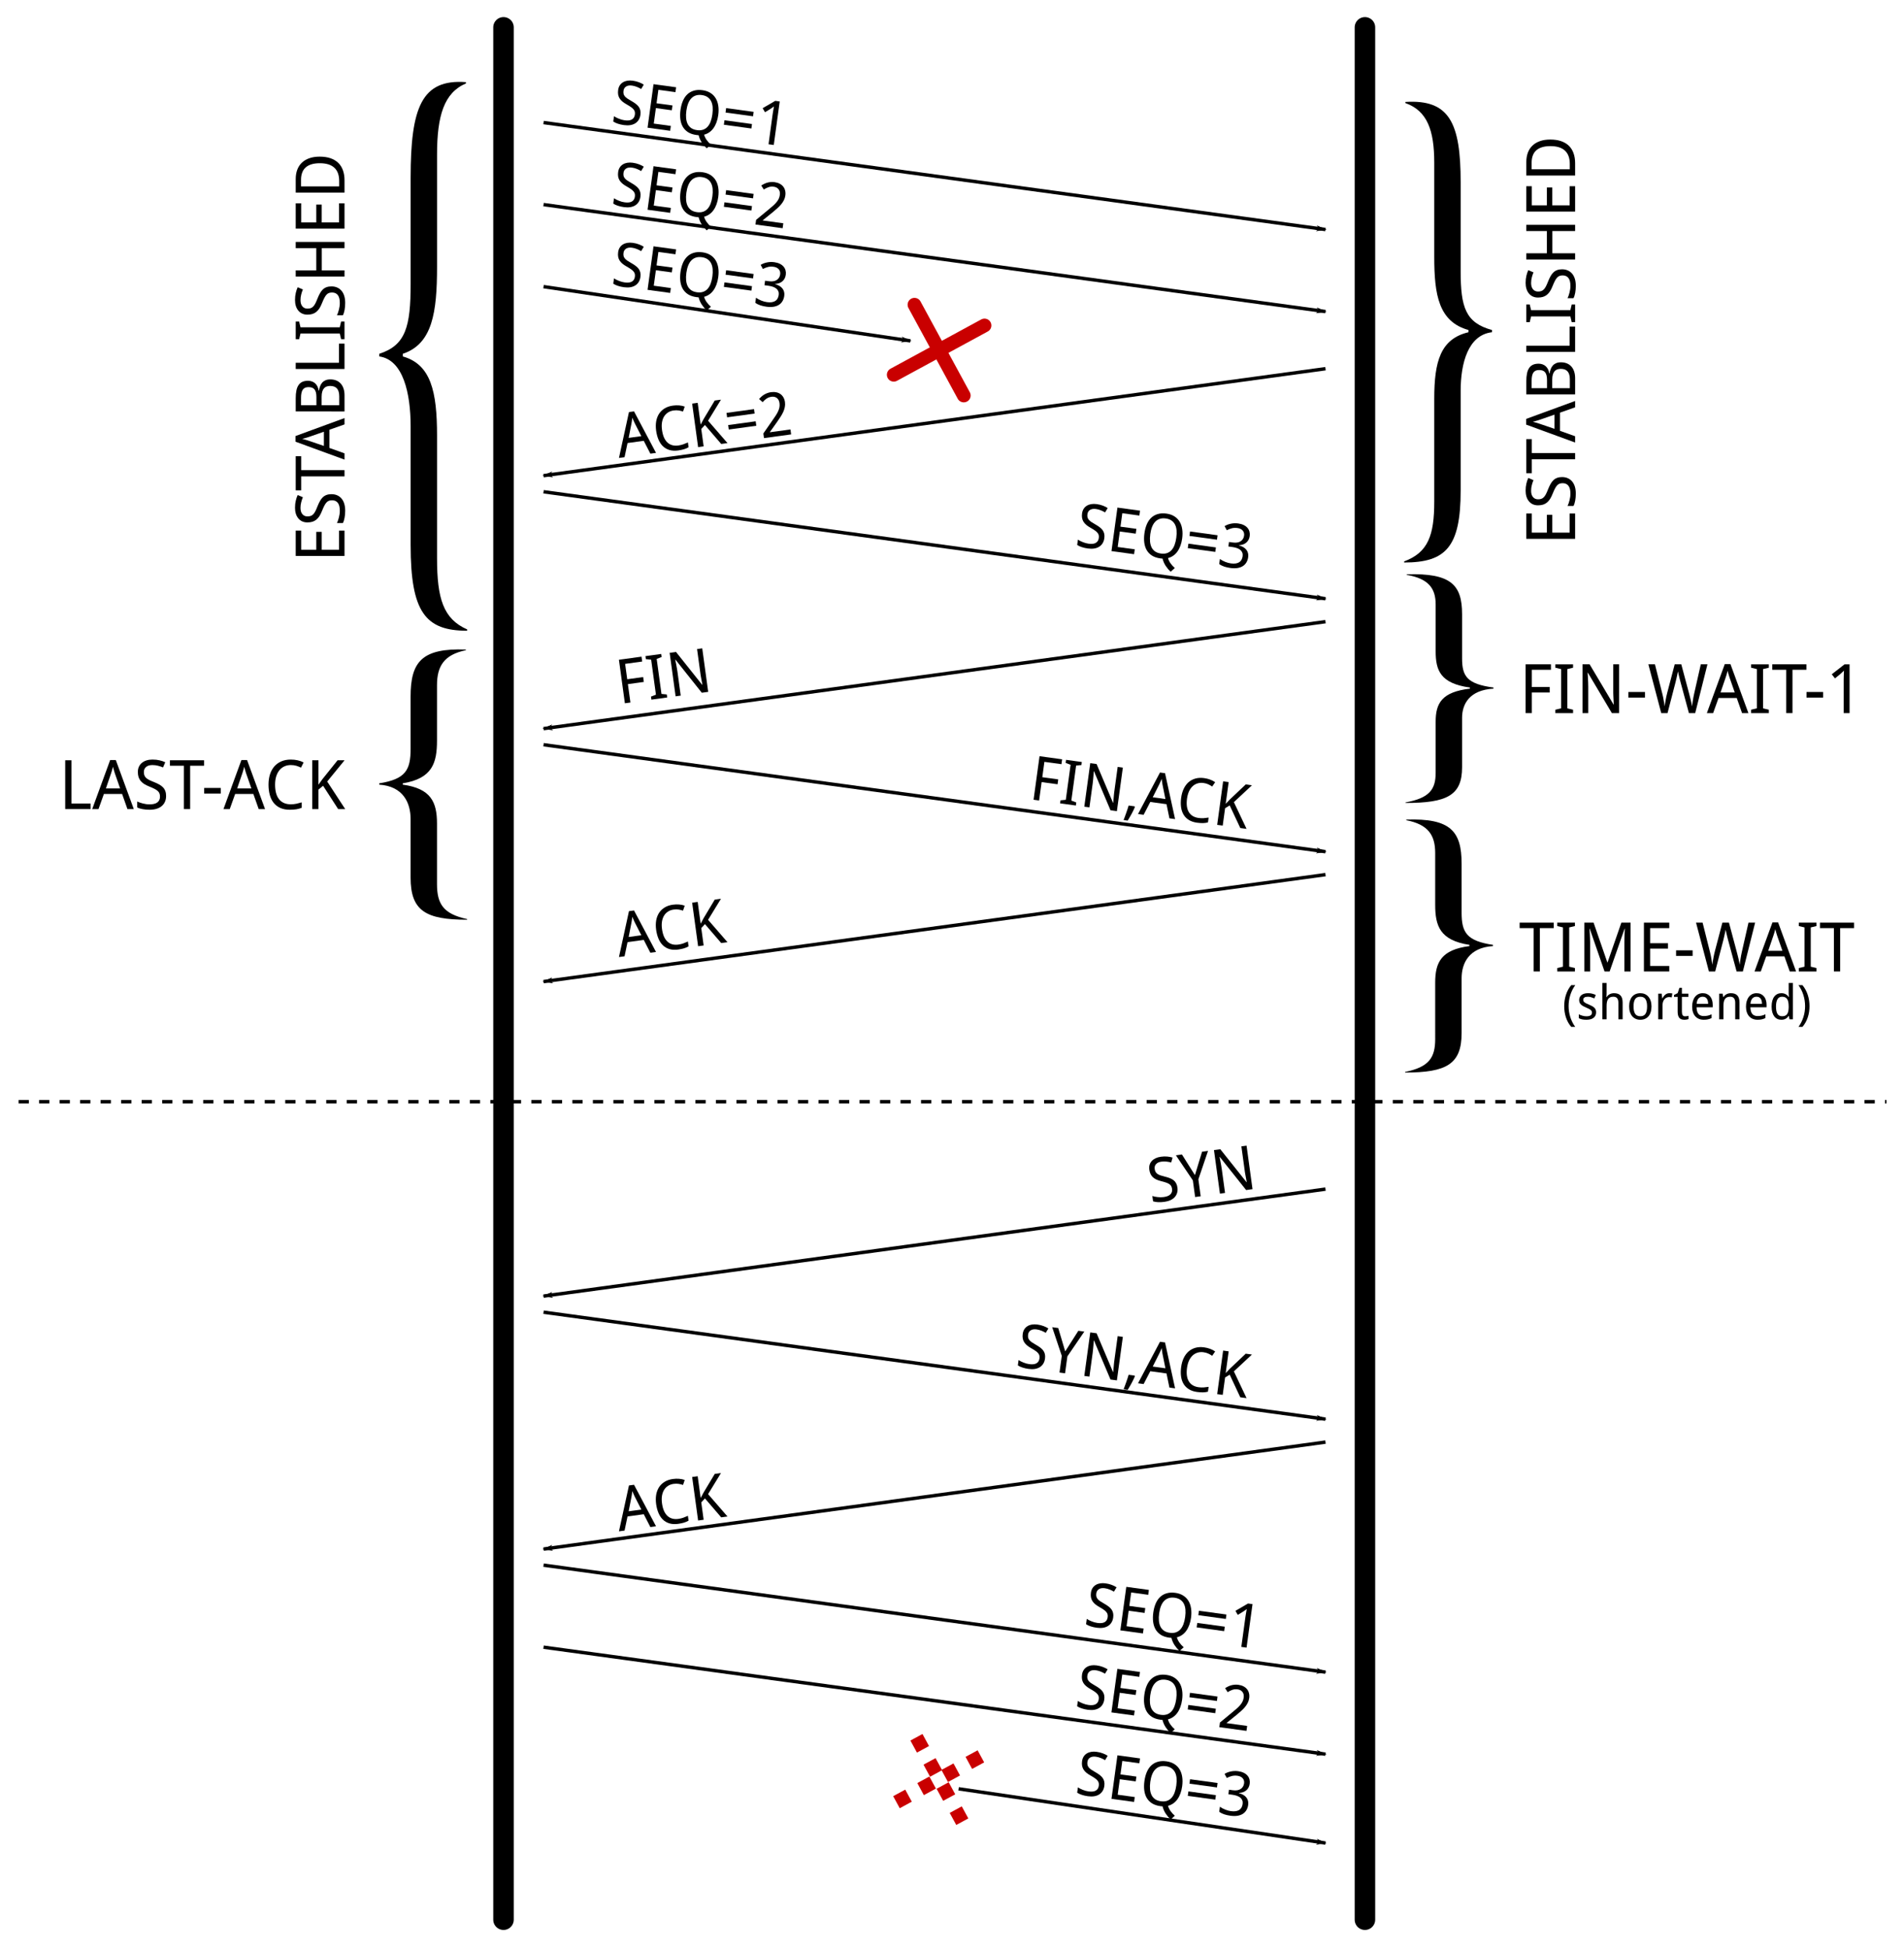 <?xml version="1.0" encoding="UTF-8" standalone="no"?>
<!-- Created with Inkscape (http://www.inkscape.org/) -->

<svg
   xmlns:dc="http://purl.org/dc/elements/1.1/"
   xmlns:cc="http://creativecommons.org/ns#"
   xmlns:rdf="http://www.w3.org/1999/02/22-rdf-syntax-ns#"
   xmlns:svg="http://www.w3.org/2000/svg"
   xmlns="http://www.w3.org/2000/svg"
   xmlns:xlink="http://www.w3.org/1999/xlink"
   xmlns:sodipodi="http://sodipodi.sourceforge.net/DTD/sodipodi-0.dtd"
   xmlns:inkscape="http://www.inkscape.org/namespaces/inkscape"
   width="512"
   height="524"
   id="svg2"
   version="1.1"
   inkscape:version="0.92.2 (5c3e80d, 2017-08-06)"
   sodipodi:docname="duplicate-segment.svg"
   inkscape:export-filename="/home/bernat/code/perso/www.luffy.cx/content/media/images/tcp/duplicate-segment.png"
   inkscape:export-xdpi="80.730003"
   inkscape:export-ydpi="80.730003"
   viewBox="0 0 556.995 570.049">
  <defs
     id="defs4">
    <marker
       inkscape:stockid="Arrow1Lend"
       orient="auto"
       refY="0"
       refX="0"
       id="Arrow1Lend"
       style="overflow:visible">
      <path
         id="path3946"
         d="M 0,0 5,-5 -12.5,0 5,5 Z"
         style="fill-rule:evenodd;stroke:#000000;stroke-width:1pt"
         transform="matrix(-0.8,0,0,-0.8,-10,0)"
         inkscape:connector-curvature="0" />
    </marker>
  </defs>
  <sodipodi:namedview
     id="base"
     pagecolor="#ffffff"
     bordercolor="#666666"
     borderopacity="1.0"
     inkscape:pageopacity="0.0"
     inkscape:pageshadow="2"
     inkscape:zoom="1.979899"
     inkscape:cx="202.96454"
     inkscape:cy="143.48325"
     inkscape:document-units="px"
     inkscape:current-layer="layer1"
     showgrid="false"
     fit-margin-top="5"
     fit-margin-left="5"
     fit-margin-right="5"
     fit-margin-bottom="5"
     inkscape:window-width="1912"
     inkscape:window-height="1056"
     inkscape:window-x="1920"
     inkscape:window-y="16"
     inkscape:window-maximized="0" />
  <g
     inkscape:label="Layer 1"
     inkscape:groupmode="layer"
     id="layer1"
     transform="translate(-29.561,-214.367)">
    <path
       style="fill:none;stroke:#000000;stroke-width:6;stroke-linecap:round;stroke-linejoin:miter;stroke-miterlimit:4;stroke-dasharray:none;stroke-opacity:1"
       d="M 176.857,222.362 V 775.934"
       id="path2985"
       inkscape:connector-curvature="0" />
    <path
       inkscape:connector-curvature="0"
       id="path3755"
       d="M 428.857,222.362 V 775.934"
       style="fill:none;stroke:#000000;stroke-width:6;stroke-linecap:round;stroke-linejoin:miter;stroke-miterlimit:4;stroke-dasharray:none;stroke-opacity:1" />
    <path
       style="fill:none;stroke:#000000;stroke-width:1px;stroke-linecap:butt;stroke-linejoin:miter;stroke-opacity:1;marker-start:none;marker-end:url(#Arrow1Lend)"
       d="m 188.571,250.219 228.748,31.293"
       id="path3757"
       inkscape:connector-curvature="0"
       sodipodi:nodetypes="cc" />
    <path
       inkscape:connector-curvature="0"
       id="path4383"
       d="m 188.571,274.219 228.748,31.293"
       style="fill:none;stroke:#000000;stroke-width:1px;stroke-linecap:butt;stroke-linejoin:miter;stroke-opacity:1;marker-start:none;marker-end:url(#Arrow1Lend)"
       sodipodi:nodetypes="cc" />
    <path
       inkscape:connector-curvature="0"
       id="path4387"
       d="M 417.319,322.219 188.571,353.512"
       style="fill:none;stroke:#000000;stroke-width:1px;stroke-linecap:butt;stroke-linejoin:miter;stroke-opacity:1;marker-start:none;marker-end:url(#Arrow1Lend)"
       sodipodi:nodetypes="cc" />
    <g
       aria-label="ACK=2"
       transform="rotate(180,313.975,335.275)"
       style="font-style:normal;font-variant:normal;font-weight:normal;font-stretch:normal;font-size:18px;line-height:0%;font-family:'Droid Sans';-inkscape-font-specification:'Droid Sans';text-align:start;letter-spacing:0px;word-spacing:0px;text-anchor:start;fill:#000000;fill-opacity:1;stroke:none"
       id="text4389">
      <path
         d="m 408.132,323.476 1.933,3.754 4.746,-0.649 0.871,-4.138 1.637,-0.224 -2.927,13.423 -1.48,0.203 -6.434,-12.142 z m 2.643,5.121 1.794,3.516 q 0.074,0.15 0.183,0.365 0.101,0.217 0.215,0.467 0.114,0.251 0.231,0.518 0.118,0.277 0.224,0.537 0.024,-0.278 0.063,-0.576 0.039,-0.298 0.081,-0.579 0.043,-0.272 0.09,-0.509 0.04,-0.227 0.072,-0.382 l 0.758,-3.865 z"
         style="font-weight:normal;font-size:18px;-inkscape-font-specification:'Droid Sans'"
         id="path6514" />
      <path
         d="m 401.327,336.108 q 0.932,-0.127 1.641,-0.588 0.71,-0.452 1.159,-1.188 0.441,-0.734 0.607,-1.724 0.158,-0.988 -0.006,-2.181 -0.168,-1.228 -0.552,-2.151 -0.391,-0.913 -0.994,-1.496 -0.603,-0.583 -1.416,-0.818 -0.813,-0.235 -1.84,-0.094 -0.775,0.106 -1.451,0.349 -0.675,0.252 -1.327,0.545 l -0.193,-1.411 q 0.322,-0.177 0.647,-0.328 0.327,-0.142 0.693,-0.254 0.357,-0.111 0.781,-0.195 0.413,-0.092 0.927,-0.162 1.428,-0.195 2.537,0.132 1.109,0.327 1.915,1.095 0.797,0.769 1.294,1.934 0.496,1.165 0.698,2.637 0.198,1.446 -0.012,2.698 -0.219,1.254 -0.832,2.216 -0.622,0.963 -1.645,1.591 -1.023,0.628 -2.434,0.821 -0.94,0.129 -1.82,0.054 -0.88,-0.075 -1.618,-0.346 l 0.493,-1.451 q 0.587,0.204 1.259,0.316 0.672,0.112 1.49,1.5e-4 z"
         style="font-weight:normal;font-size:18px;-inkscape-font-specification:'Droid Sans'"
         id="path6516" />
      <path
         d="m 385.57,326.563 1.837,-0.251 4.759,5.541 1.075,-1.158 -0.696,-5.085 1.62,-0.222 1.742,12.731 -1.62,0.222 -0.871,-6.366 -0.854,1.607 -3.265,5.441 -1.82,0.249 3.769,-6.166 z"
         style="font-weight:normal;font-size:18px;-inkscape-font-specification:'Droid Sans'"
         id="path6518" />
      <path
         d="m 385.679,334.106 0.177,1.297 -8.046,1.101 -0.177,-1.297 z m -0.488,-3.57 0.179,1.306 -8.046,1.101 -0.179,-1.306 z"
         style="font-weight:normal;font-size:18px;-inkscape-font-specification:'Droid Sans'"
         id="path6520" />
      <path
         d="m 366.953,329.11 7.942,-1.086 0.186,1.358 -2.594,3.735 q -0.557,0.795 -0.991,1.448 -0.434,0.654 -0.715,1.26 -0.289,0.607 -0.405,1.191 -0.114,0.592 -0.024,1.254 0.07,0.514 0.272,0.885 0.202,0.372 0.517,0.603 0.308,0.242 0.702,0.33 0.394,0.088 0.855,0.025 0.827,-0.113 1.451,-0.544 0.617,-0.421 1.146,-1.026 l 1.03,0.915 q -0.305,0.361 -0.669,0.686 -0.362,0.333 -0.797,0.597 -0.434,0.263 -0.932,0.447 -0.497,0.192 -1.063,0.27 -0.836,0.114 -1.539,-0.029 -0.711,-0.142 -1.242,-0.522 -0.53,-0.371 -0.869,-0.972 -0.347,-0.591 -0.455,-1.384 -0.101,-0.74 0.042,-1.443 0.135,-0.701 0.455,-1.411 0.312,-0.699 0.789,-1.43 0.468,-0.729 1.025,-1.524 l 2.091,-2.938 -0.01,-0.07 -6,0.821 z"
         style="font-weight:normal;font-size:18px;-inkscape-font-specification:'Droid Sans'"
         id="path6522" />
    </g>
    <path
       style="fill:none;stroke:#000000;stroke-width:1px;stroke-linecap:butt;stroke-linejoin:miter;stroke-opacity:1;marker-start:none;marker-end:url(#Arrow1Lend)"
       d="m 188.571,298.219 107.319,15.864"
       id="path4396"
       inkscape:connector-curvature="0"
       sodipodi:nodetypes="cc" />
    <g
       id="g4402"
       transform="matrix(0.385,0.114,-0.114,0.385,381.524,211.768)">
      <path
         inkscape:connector-curvature="0"
         id="path4398"
         d="m -83.571,278.791 -53.214,53.214"
         style="fill:none;stroke:#c90000;stroke-width:10;stroke-linecap:round;stroke-linejoin:miter;stroke-miterlimit:4;stroke-dasharray:none;stroke-opacity:1" />
      <path
         style="fill:none;stroke:#c90000;stroke-width:10;stroke-linecap:round;stroke-linejoin:miter;stroke-miterlimit:4;stroke-dasharray:none;stroke-opacity:1"
         d="m -136.786,278.791 53.214,53.214"
         id="path4400"
         inkscape:connector-curvature="0" />
    </g>
    <path
       style="fill:none;stroke:#000000;stroke-width:1px;stroke-linecap:butt;stroke-linejoin:miter;stroke-opacity:1;marker-start:none;marker-end:url(#Arrow1Lend)"
       d="m 188.571,358.219 228.748,31.293"
       id="path4408"
       inkscape:connector-curvature="0"
       sodipodi:nodetypes="cc" />
    <g
       aria-label="SEQ=1"
       transform="translate(19.429)"
       style="font-style:normal;font-variant:normal;font-weight:normal;font-stretch:normal;font-size:18px;line-height:0%;font-family:'Droid Sans';-inkscape-font-specification:'Droid Sans';text-align:start;letter-spacing:0px;word-spacing:0px;text-anchor:start;fill:#000000;fill-opacity:1;stroke:none"
       id="text4416">
      <path
         d="m 197.475,247.969 q -0.116,0.845 -0.512,1.473 -0.387,0.621 -1.007,1.007 -0.62,0.385 -1.455,0.52 -0.833,0.126 -1.835,-0.011 -0.967,-0.132 -1.79,-0.405 -0.816,-0.262 -1.341,-0.636 l 0.212,-1.55 q 0.277,0.18 0.632,0.37 0.365,0.183 0.769,0.345 0.404,0.162 0.838,0.292 0.436,0.122 0.871,0.181 1.393,0.191 2.127,-0.241 0.742,-0.431 0.875,-1.406 0.064,-0.47 -0.019,-0.836 -0.074,-0.365 -0.357,-0.696 -0.273,-0.339 -0.767,-0.682 -0.493,-0.351 -1.259,-0.784 -0.733,-0.411 -1.259,-0.846 -0.516,-0.443 -0.828,-0.947 -0.304,-0.503 -0.408,-1.103 -0.096,-0.599 0.005,-1.33 0.105,-0.766 0.466,-1.329 0.361,-0.563 0.922,-0.903 0.562,-0.349 1.289,-0.471 0.735,-0.121 1.58,-0.006 1.036,0.142 1.836,0.455 0.801,0.305 1.404,0.698 l -0.769,1.279 q -0.531,-0.33 -1.229,-0.612 -0.688,-0.289 -1.454,-0.394 -1.062,-0.145 -1.714,0.271 -0.65,0.408 -0.764,1.244 -0.068,0.496 0.013,0.88 0.082,0.375 0.346,0.713 0.265,0.329 0.726,0.658 0.471,0.322 1.163,0.709 0.75,0.422 1.296,0.834 0.556,0.413 0.899,0.886 0.343,0.473 0.469,1.049 0.134,0.577 0.032,1.326 z"
         style=""
         id="path6536" />
      <path
         d="m 206.179,252.628 -6.609,-0.904 1.742,-12.731 6.609,0.904 -0.195,1.428 -4.99,-0.683 -0.538,3.936 4.659,0.637 -0.193,1.411 -4.659,-0.637 -0.619,4.528 4.99,0.683 z"
         style=""
         id="path6538" />
      <path
         d="m 220.245,248.05 q -0.156,1.141 -0.508,2.095 -0.344,0.955 -0.87,1.691 -0.516,0.728 -1.213,1.218 -0.697,0.49 -1.552,0.71 0.262,0.87 0.77,1.569 0.515,0.709 1.227,1.339 l -1.223,1.092 q -0.81,-0.758 -1.45,-1.724 -0.631,-0.965 -0.924,-2.131 -0.15,-0.003 -0.334,-0.019 -0.175,-0.015 -0.332,-0.037 -1.419,-0.194 -2.4,-0.807 -0.972,-0.612 -1.542,-1.568 -0.561,-0.955 -0.727,-2.211 -0.164,-1.264 0.038,-2.745 0.203,-1.48 0.698,-2.637 0.496,-1.165 1.301,-1.924 0.805,-0.759 1.913,-1.078 1.109,-0.327 2.529,-0.133 1.35,0.185 2.304,0.794 0.964,0.602 1.543,1.559 0.58,0.949 0.763,2.207 0.193,1.251 -0.011,2.74 z m -9.326,-1.276 q -0.163,1.193 -0.068,2.182 0.097,0.98 0.466,1.714 0.38,0.726 1.045,1.181 0.675,0.447 1.668,0.583 0.993,0.136 1.754,-0.115 0.772,-0.258 1.324,-0.857 0.562,-0.606 0.91,-1.526 0.349,-0.928 0.512,-2.121 0.164,-1.202 0.076,-2.181 -0.088,-0.979 -0.46,-1.695 -0.371,-0.725 -1.037,-1.171 -0.665,-0.455 -1.658,-0.591 -0.993,-0.136 -1.764,0.122 -0.77,0.249 -1.331,0.847 -0.56,0.589 -0.916,1.507 -0.356,0.918 -0.521,2.12 z"
         style=""
         id="path6540" />
      <path
         d="m 222.381,247.286 0.177,-1.297 8.046,1.101 -0.177,1.297 z m -0.488,3.57 0.179,-1.306 8.046,1.101 -0.179,1.306 z"
         style=""
         id="path6542" />
      <path
         d="m 236.491,256.775 -1.533,-0.21 1.088,-7.95 q 0.051,-0.374 0.11,-0.801 0.067,-0.425 0.133,-0.842 0.076,-0.424 0.137,-0.806 0.071,-0.389 0.12,-0.684 -0.169,0.136 -0.298,0.234 -0.129,0.098 -0.265,0.186 -0.128,0.089 -0.275,0.193 -0.146,0.095 -0.35,0.227 l -1.433,0.877 -0.689,-1.185 3.691,-2.147 1.306,0.179 z"
         style=""
         id="path6544" />
    </g>
    <g
       aria-label="SEQ=2"
       transform="translate(19.429,24)"
       style="font-style:normal;font-variant:normal;font-weight:normal;font-stretch:normal;font-size:18px;line-height:0%;font-family:'Droid Sans';-inkscape-font-specification:'Droid Sans';text-align:start;letter-spacing:0px;word-spacing:0px;text-anchor:start;fill:#000000;fill-opacity:1;stroke:none"
       id="text4426">
      <path
         d="m 197.475,247.969 q -0.116,0.845 -0.512,1.473 -0.387,0.621 -1.007,1.007 -0.62,0.385 -1.455,0.52 -0.833,0.126 -1.835,-0.011 -0.967,-0.132 -1.79,-0.405 -0.816,-0.262 -1.341,-0.636 l 0.212,-1.55 q 0.277,0.18 0.632,0.37 0.365,0.183 0.769,0.345 0.404,0.162 0.838,0.292 0.436,0.122 0.871,0.181 1.393,0.191 2.127,-0.241 0.742,-0.431 0.875,-1.406 0.064,-0.47 -0.019,-0.836 -0.074,-0.365 -0.357,-0.696 -0.273,-0.339 -0.767,-0.682 -0.493,-0.351 -1.259,-0.784 -0.733,-0.411 -1.259,-0.846 -0.516,-0.443 -0.828,-0.947 -0.304,-0.503 -0.408,-1.103 -0.096,-0.599 0.005,-1.33 0.105,-0.766 0.466,-1.329 0.361,-0.563 0.922,-0.903 0.562,-0.349 1.289,-0.471 0.735,-0.121 1.58,-0.006 1.036,0.142 1.836,0.455 0.801,0.305 1.404,0.698 l -0.769,1.279 q -0.531,-0.33 -1.229,-0.612 -0.688,-0.289 -1.454,-0.394 -1.062,-0.145 -1.714,0.271 -0.65,0.408 -0.764,1.244 -0.068,0.496 0.013,0.88 0.082,0.375 0.346,0.713 0.265,0.329 0.726,0.658 0.471,0.322 1.163,0.709 0.75,0.422 1.296,0.834 0.556,0.413 0.899,0.886 0.343,0.473 0.469,1.049 0.134,0.577 0.032,1.326 z"
         style=""
         id="path6525" />
      <path
         d="m 206.179,252.628 -6.609,-0.904 1.742,-12.731 6.609,0.904 -0.195,1.428 -4.99,-0.683 -0.538,3.936 4.659,0.637 -0.193,1.411 -4.659,-0.637 -0.619,4.528 4.99,0.683 z"
         style=""
         id="path6527" />
      <path
         d="m 220.245,248.05 q -0.156,1.141 -0.508,2.095 -0.344,0.955 -0.87,1.691 -0.516,0.728 -1.213,1.218 -0.697,0.49 -1.552,0.71 0.262,0.87 0.77,1.569 0.515,0.709 1.227,1.339 l -1.223,1.092 q -0.81,-0.758 -1.45,-1.724 -0.631,-0.965 -0.924,-2.131 -0.15,-0.003 -0.334,-0.019 -0.175,-0.015 -0.332,-0.037 -1.419,-0.194 -2.4,-0.807 -0.972,-0.612 -1.542,-1.568 -0.561,-0.955 -0.727,-2.211 -0.164,-1.264 0.038,-2.745 0.203,-1.48 0.698,-2.637 0.496,-1.165 1.301,-1.924 0.805,-0.759 1.913,-1.078 1.109,-0.327 2.529,-0.133 1.35,0.185 2.304,0.794 0.964,0.602 1.543,1.559 0.58,0.949 0.763,2.207 0.193,1.251 -0.011,2.74 z m -9.326,-1.276 q -0.163,1.193 -0.068,2.182 0.097,0.98 0.466,1.714 0.38,0.726 1.045,1.181 0.675,0.447 1.668,0.583 0.993,0.136 1.754,-0.115 0.772,-0.258 1.324,-0.857 0.562,-0.606 0.91,-1.526 0.349,-0.928 0.512,-2.121 0.164,-1.202 0.076,-2.181 -0.088,-0.979 -0.46,-1.695 -0.371,-0.725 -1.037,-1.171 -0.665,-0.455 -1.658,-0.591 -0.993,-0.136 -1.764,0.122 -0.77,0.249 -1.331,0.847 -0.56,0.589 -0.916,1.507 -0.356,0.918 -0.521,2.12 z"
         style=""
         id="path6529" />
      <path
         d="m 222.381,247.286 0.177,-1.297 8.046,1.101 -0.177,1.297 z m -0.488,3.57 0.179,-1.306 8.046,1.101 -0.179,1.306 z"
         style=""
         id="path6531" />
      <path
         d="m 239.078,257.129 -7.942,-1.086 0.186,-1.358 3.502,-2.901 q 0.75,-0.616 1.343,-1.129 0.594,-0.513 1.027,-1.022 0.442,-0.507 0.71,-1.038 0.269,-0.54 0.36,-1.202 0.07,-0.514 -0.024,-0.926 -0.094,-0.412 -0.336,-0.72 -0.232,-0.316 -0.587,-0.506 -0.355,-0.191 -0.817,-0.254 -0.827,-0.113 -1.544,0.135 -0.707,0.24 -1.379,0.681 l -0.746,-1.158 q 0.391,-0.266 0.829,-0.481 0.439,-0.224 0.928,-0.361 0.489,-0.137 1.018,-0.18 0.53,-0.052 1.096,0.026 0.836,0.114 1.474,0.441 0.647,0.328 1.057,0.836 0.411,0.5 0.576,1.17 0.175,0.663 0.067,1.455 -0.101,0.74 -0.428,1.379 -0.318,0.64 -0.817,1.237 -0.489,0.59 -1.144,1.165 -0.647,0.577 -1.396,1.193 l -2.803,2.269 -0.01,0.07 6,0.821 z"
         style=""
         id="path6533" />
    </g>
    <g
       aria-label="SEQ=3"
       transform="translate(19.429,47.429)"
       style="font-style:normal;font-variant:normal;font-weight:normal;font-stretch:normal;font-size:18px;line-height:0%;font-family:'Droid Sans';-inkscape-font-specification:'Droid Sans';text-align:start;letter-spacing:0px;word-spacing:0px;text-anchor:start;fill:#000000;fill-opacity:1;stroke:none"
       id="text4430">
      <path
         d="m 197.475,247.969 q -0.116,0.845 -0.512,1.473 -0.387,0.621 -1.007,1.007 -0.62,0.385 -1.455,0.52 -0.833,0.126 -1.835,-0.011 -0.967,-0.132 -1.79,-0.405 -0.816,-0.262 -1.341,-0.636 l 0.212,-1.55 q 0.277,0.18 0.632,0.37 0.365,0.183 0.769,0.345 0.404,0.162 0.838,0.292 0.436,0.122 0.871,0.181 1.393,0.191 2.127,-0.241 0.742,-0.431 0.875,-1.406 0.064,-0.47 -0.019,-0.836 -0.074,-0.365 -0.357,-0.696 -0.273,-0.339 -0.767,-0.682 -0.493,-0.351 -1.259,-0.784 -0.733,-0.411 -1.259,-0.846 -0.516,-0.443 -0.828,-0.947 -0.304,-0.503 -0.408,-1.103 -0.096,-0.599 0.005,-1.33 0.105,-0.766 0.466,-1.329 0.361,-0.563 0.922,-0.903 0.562,-0.349 1.289,-0.471 0.735,-0.121 1.58,-0.006 1.036,0.142 1.836,0.455 0.801,0.305 1.404,0.698 l -0.769,1.279 q -0.531,-0.33 -1.229,-0.612 -0.688,-0.289 -1.454,-0.394 -1.062,-0.145 -1.714,0.271 -0.65,0.408 -0.764,1.244 -0.068,0.496 0.013,0.88 0.082,0.375 0.346,0.713 0.265,0.329 0.726,0.658 0.471,0.322 1.163,0.709 0.75,0.422 1.296,0.834 0.556,0.413 0.899,0.886 0.343,0.473 0.469,1.049 0.134,0.577 0.032,1.326 z"
         style=""
         id="path6547" />
      <path
         d="m 206.179,252.628 -6.609,-0.904 1.742,-12.731 6.609,0.904 -0.195,1.428 -4.99,-0.683 -0.538,3.936 4.659,0.637 -0.193,1.411 -4.659,-0.637 -0.619,4.528 4.99,0.683 z"
         style=""
         id="path6549" />
      <path
         d="m 220.245,248.05 q -0.156,1.141 -0.508,2.095 -0.344,0.955 -0.87,1.691 -0.516,0.728 -1.213,1.218 -0.697,0.49 -1.552,0.71 0.262,0.87 0.77,1.569 0.515,0.709 1.227,1.339 l -1.223,1.092 q -0.81,-0.758 -1.45,-1.724 -0.631,-0.965 -0.924,-2.131 -0.15,-0.003 -0.334,-0.019 -0.175,-0.015 -0.332,-0.037 -1.419,-0.194 -2.4,-0.807 -0.972,-0.612 -1.542,-1.568 -0.561,-0.955 -0.727,-2.211 -0.164,-1.264 0.038,-2.745 0.203,-1.48 0.698,-2.637 0.496,-1.165 1.301,-1.924 0.805,-0.759 1.913,-1.078 1.109,-0.327 2.529,-0.133 1.35,0.185 2.304,0.794 0.964,0.602 1.543,1.559 0.58,0.949 0.763,2.207 0.193,1.251 -0.011,2.74 z m -9.326,-1.276 q -0.163,1.193 -0.068,2.182 0.097,0.98 0.466,1.714 0.38,0.726 1.045,1.181 0.675,0.447 1.668,0.583 0.993,0.136 1.754,-0.115 0.772,-0.258 1.324,-0.857 0.562,-0.606 0.91,-1.526 0.349,-0.928 0.512,-2.121 0.164,-1.202 0.076,-2.181 -0.088,-0.979 -0.46,-1.695 -0.371,-0.725 -1.037,-1.171 -0.665,-0.455 -1.658,-0.591 -0.993,-0.136 -1.764,0.122 -0.77,0.249 -1.331,0.847 -0.56,0.589 -0.916,1.507 -0.356,0.918 -0.521,2.12 z"
         style=""
         id="path6551" />
      <path
         d="m 222.381,247.286 0.177,-1.297 8.046,1.101 -0.177,1.297 z m -0.488,3.57 0.179,-1.306 8.046,1.101 -0.179,1.306 z"
         style=""
         id="path6553" />
      <path
         d="m 240.003,247.32 q -0.087,0.636 -0.359,1.131 -0.272,0.495 -0.69,0.828 -0.409,0.334 -0.949,0.518 -0.538,0.175 -1.171,0.195 l -0.007,0.052 q 1.515,0.402 2.208,1.304 0.694,0.893 0.521,2.156 -0.114,0.836 -0.497,1.493 -0.374,0.659 -1.018,1.085 -0.644,0.426 -1.561,0.585 -0.918,0.158 -2.119,-0.006 -0.949,-0.13 -1.774,-0.393 -0.816,-0.262 -1.502,-0.756 l 0.203,-1.48 q 0.703,0.504 1.553,0.842 0.858,0.339 1.668,0.45 0.801,0.11 1.408,0.015 0.607,-0.094 1.026,-0.365 0.427,-0.27 0.666,-0.716 0.247,-0.445 0.327,-1.029 0.081,-0.592 -0.097,-1.042 -0.168,-0.458 -0.558,-0.786 -0.389,-0.337 -0.989,-0.552 -0.592,-0.214 -1.367,-0.32 l -1.158,-0.158 0.18,-1.315 1.158,0.158 q 0.705,0.097 1.278,-0.003 0.572,-0.099 0.982,-0.371 0.419,-0.271 0.671,-0.689 0.252,-0.418 0.325,-0.949 0.062,-0.453 -0.046,-0.831 -0.108,-0.378 -0.362,-0.662 -0.253,-0.292 -0.636,-0.477 -0.383,-0.185 -0.87,-0.252 -0.932,-0.127 -1.686,0.071 -0.745,0.191 -1.453,0.573 l -0.652,-1.198 q 0.368,-0.225 0.801,-0.405 0.441,-0.179 0.944,-0.288 0.504,-0.117 1.058,-0.148 0.563,-0.029 1.172,0.054 0.94,0.129 1.614,0.46 0.682,0.333 1.102,0.825 0.422,0.483 0.586,1.1 0.165,0.608 0.071,1.296 z"
         style=""
         id="path6555" />
    </g>
    <use
       x="0"
       y="0"
       xlink:href="#text4430"
       id="use4434"
       transform="translate(135.714,76.429)"
       width="744.094"
       height="1052.362" />
    <use
       x="0"
       y="0"
       xlink:href="#path4387"
       id="use4452"
       transform="translate(0,74)"
       width="744.094"
       height="1052.362" />
    <g
       aria-label="FIN"
       transform="rotate(180,313.975,371.275)"
       style="font-style:normal;font-variant:normal;font-weight:normal;font-stretch:normal;font-size:18px;line-height:0%;font-family:'Droid Sans';-inkscape-font-specification:'Droid Sans';text-align:start;letter-spacing:0px;word-spacing:0px;text-anchor:start;fill:#000000;fill-opacity:1;stroke:none"
       id="text4454">
      <path
         d="m 413.967,322.678 1.62,-0.222 1.742,12.731 -6.609,0.904 -0.195,-1.428 4.99,-0.683 -0.615,-4.493 -4.659,0.637 -0.195,-1.428 4.659,-0.637 z"
         style=""
         id="path6492" />
      <path
         d="m 403.212,324.149 4.615,-0.631 0.122,0.888 -1.449,0.562 1.401,10.241 1.547,0.152 0.122,0.888 -4.615,0.631 -0.122,-0.888 1.449,-0.562 -1.401,-10.241 -1.547,-0.152 z"
         style=""
         id="path6494" />
      <path
         d="m 391.213,325.791 1.872,-0.256 7.702,9.68 0.07,-0.01 q -0.144,-0.663 -0.269,-1.32 -0.112,-0.561 -0.214,-1.177 -0.111,-0.615 -0.179,-1.111 l -0.945,-6.905 1.498,-0.205 1.742,12.731 -1.855,0.254 -7.669,-9.631 -0.061,0.008 q 0.117,0.658 0.24,1.298 0.047,0.277 0.104,0.562 0.049,0.295 0.106,0.58 0.049,0.295 0.095,0.564 0.037,0.27 0.068,0.496 l 0.953,6.966 -1.515,0.207 z"
         style=""
         id="path6496" />
    </g>
    <path
       sodipodi:nodetypes="cc"
       inkscape:connector-curvature="0"
       id="path4460"
       d="m 188.571,432.219 228.748,31.293"
       style="fill:none;stroke:#000000;stroke-width:1px;stroke-linecap:butt;stroke-linejoin:miter;stroke-opacity:1;marker-start:none;marker-end:url(#Arrow1Lend)" />
    <g
       aria-label="FIN,ACK"
       transform="translate(141.618,197.857)"
       style="font-style:normal;font-variant:normal;font-weight:normal;font-stretch:normal;font-size:18px;line-height:0%;font-family:'Droid Sans';-inkscape-font-specification:'Droid Sans';text-align:start;letter-spacing:0px;word-spacing:0px;text-anchor:start;fill:#000000;fill-opacity:1;stroke:none"
       id="use4462">
      <path
         d="m 191.924,250.678 -1.62,-0.222 1.742,-12.731 6.609,0.904 -0.195,1.428 -4.99,-0.683 -0.615,4.493 4.659,0.637 -0.195,1.428 -4.659,-0.637 z"
         style=""
         id="path6499" />
      <path
         d="m 202.678,252.149 -4.615,-0.631 0.122,-0.888 1.547,-0.152 1.401,-10.241 -1.449,-0.562 0.122,-0.888 4.615,0.631 -0.122,0.888 -1.547,0.152 -1.401,10.241 1.449,0.562 z"
         style=""
         id="path6501" />
      <path
         d="m 214.678,253.791 -1.872,-0.256 -4.82,-11.393 -0.07,-0.01 q -0.04,0.678 -0.095,1.344 -0.043,0.571 -0.11,1.191 -0.058,0.622 -0.126,1.118 l -0.945,6.905 -1.498,-0.205 1.742,-12.731 1.855,0.254 4.801,11.337 0.061,0.008 q 0.064,-0.665 0.118,-1.315 0.029,-0.28 0.051,-0.57 0.032,-0.297 0.054,-0.587 0.032,-0.297 0.06,-0.568 0.037,-0.27 0.068,-0.496 l 0.953,-6.966 1.515,0.207 z"
         style=""
         id="path6503" />
      <path
         d="m 219.838,252.385 0.103,0.218 q -0.186,0.454 -0.433,0.961 -0.238,0.509 -0.521,1.02 -0.274,0.512 -0.573,1.013 -0.292,0.51 -0.576,0.968 l -1.202,-0.164 q 0.203,-0.513 0.404,-1.071 0.209,-0.557 0.401,-1.116 0.199,-0.549 0.369,-1.076 0.171,-0.535 0.304,-0.987 z"
         style=""
         id="path6505" />
      <path
         d="m 230.047,255.893 -0.854,-4.135 -4.746,-0.649 -1.95,3.752 -1.637,-0.224 6.425,-12.144 1.48,0.203 2.936,13.424 z m -1.171,-5.642 -0.784,-3.868 q -0.031,-0.164 -0.078,-0.401 -0.039,-0.236 -0.081,-0.508 -0.043,-0.272 -0.083,-0.561 -0.039,-0.298 -0.072,-0.578 -0.098,0.262 -0.216,0.538 -0.118,0.277 -0.233,0.536 -0.114,0.251 -0.223,0.466 -0.099,0.208 -0.172,0.349 l -1.768,3.519 z"
         style=""
         id="path6507" />
      <path
         d="m 239.996,245.553 q -0.932,-0.127 -1.738,0.126 -0.805,0.245 -1.436,0.833 -0.622,0.589 -1.048,1.498 -0.417,0.91 -0.58,2.103 -0.168,1.228 -0.046,2.22 0.131,0.985 0.556,1.708 0.424,0.723 1.144,1.168 0.72,0.444 1.747,0.585 0.775,0.106 1.492,0.053 0.718,-0.061 1.425,-0.169 l -0.193,1.411 q -0.357,0.084 -0.711,0.142 -0.353,0.049 -0.735,0.059 -0.374,0.011 -0.804,-0.021 -0.423,-0.022 -0.937,-0.093 -1.428,-0.195 -2.409,-0.809 -0.981,-0.613 -1.551,-1.569 -0.561,-0.955 -0.727,-2.211 -0.165,-1.256 0.036,-2.727 0.198,-1.446 0.737,-2.596 0.548,-1.149 1.397,-1.911 0.858,-0.761 2.012,-1.091 1.154,-0.33 2.565,-0.137 0.94,0.129 1.768,0.437 0.827,0.308 1.465,0.768 l -0.865,1.266 q -0.51,-0.354 -1.127,-0.642 -0.617,-0.288 -1.436,-0.4 z"
         style=""
         id="path6509" />
      <path
         d="m 252.61,258.98 -1.837,-0.251 -3.096,-6.615 -1.346,0.827 -0.696,5.085 -1.62,-0.222 1.742,-12.731 1.62,0.222 -0.871,6.366 1.254,-1.319 4.607,-4.364 1.82,0.249 -5.287,4.928 z"
         style=""
         id="path6511" />
    </g>
    <use
       height="1052.362"
       width="744.094"
       transform="translate(0,148)"
       id="use4468"
       xlink:href="#path4387"
       y="0"
       x="0" />
    <g
       aria-label="ACK"
       transform="rotate(180,313.975,408.275)"
       style="font-style:normal;font-variant:normal;font-weight:normal;font-stretch:normal;font-size:18px;line-height:0%;font-family:'Droid Sans';-inkscape-font-specification:'Droid Sans';text-align:start;letter-spacing:0px;word-spacing:0px;text-anchor:start;fill:#000000;fill-opacity:1;stroke:none"
       id="text4470">
      <path
         d="m 408.132,323.476 1.933,3.754 4.746,-0.649 0.871,-4.138 1.637,-0.224 -2.927,13.423 -1.48,0.203 -6.434,-12.142 z m 2.643,5.121 1.794,3.516 q 0.074,0.15 0.183,0.365 0.101,0.217 0.215,0.467 0.114,0.251 0.231,0.518 0.118,0.277 0.224,0.537 0.024,-0.278 0.063,-0.576 0.039,-0.298 0.081,-0.579 0.043,-0.272 0.09,-0.509 0.04,-0.227 0.072,-0.382 l 0.758,-3.865 z"
         style=""
         id="path6485" />
      <path
         d="m 401.327,336.108 q 0.932,-0.127 1.641,-0.588 0.71,-0.452 1.159,-1.188 0.441,-0.734 0.607,-1.724 0.158,-0.988 -0.006,-2.181 -0.168,-1.228 -0.552,-2.151 -0.391,-0.913 -0.994,-1.496 -0.603,-0.583 -1.416,-0.818 -0.813,-0.235 -1.84,-0.094 -0.775,0.106 -1.451,0.349 -0.675,0.252 -1.327,0.545 l -0.193,-1.411 q 0.322,-0.177 0.647,-0.328 0.327,-0.142 0.693,-0.254 0.357,-0.111 0.781,-0.195 0.413,-0.092 0.927,-0.162 1.428,-0.195 2.537,0.132 1.109,0.327 1.915,1.095 0.797,0.769 1.294,1.934 0.496,1.165 0.698,2.637 0.198,1.446 -0.012,2.698 -0.219,1.254 -0.832,2.216 -0.622,0.963 -1.645,1.591 -1.023,0.628 -2.434,0.821 -0.94,0.129 -1.82,0.054 -0.88,-0.075 -1.618,-0.346 l 0.493,-1.451 q 0.587,0.204 1.259,0.316 0.672,0.112 1.49,1.5e-4 z"
         style=""
         id="path6487" />
      <path
         d="m 385.57,326.563 1.837,-0.251 4.759,5.541 1.075,-1.158 -0.696,-5.085 1.62,-0.222 1.742,12.731 -1.62,0.222 -0.871,-6.366 -0.854,1.607 -3.265,5.441 -1.82,0.249 3.769,-6.166 z"
         style=""
         id="path6489" />
    </g>
    <g
       aria-label="{"
       transform="scale(0.791,1.264)"
       style="font-style:normal;font-variant:normal;font-weight:normal;font-stretch:normal;line-height:0%;font-family:'Droid Sans';-inkscape-font-specification:'Droid Sans';text-align:start;letter-spacing:0px;word-spacing:0px;text-anchor:start;fill:#000000;fill-opacity:1;stroke:none"
       id="text4474">
      <path
         d="m 199.005,270.397 c 0,-10.224 -2.289,-16.481 -12.666,-18.312 v -0.61 c 10.987,-2.289 12.666,-9.614 12.666,-20.143 v -25.942 c 0,-9.003 2.594,-14.345 10.682,-16.481 v -0.305 c -16.328,-0.763 -20.449,5.799 -20.449,22.127 v 24.569 c 0,9.919 -1.831,14.192 -11.598,16.176 v 0.61 c 8.851,0.763 11.598,8.546 11.598,16.176 v 27.468 c 0,15.565 5.494,19.838 20.906,19.838 v -0.305 c -8.851,-2.442 -11.14,-7.172 -11.14,-16.481 z"
         style="font-style:normal;font-variant:normal;font-weight:normal;font-stretch:normal;font-size:152.601px;line-height:1.25;font-family:'ITC New Baskerville Std';-inkscape-font-specification:'ITC New Baskerville Std'"
         id="path6420" />
    </g>
    <g
       aria-label="ESTABLISHED"
       transform="rotate(-90)"
       style="font-style:normal;font-variant:normal;font-weight:normal;font-stretch:normal;line-height:0%;font-family:'Droid Sans';-inkscape-font-specification:'Droid Sans';text-align:start;letter-spacing:0px;word-spacing:0px;text-anchor:start;fill:#000000;fill-opacity:1;stroke:none"
       id="text4478">
      <path
         d="m -369.583,130.347 h -7.412 v -14.277 h 7.412 v 1.602 h -5.596 v 4.414 h 5.225 v 1.582 h -5.225 v 5.078 h 5.596 z"
         style="font-size:20px;line-height:1.25"
         id="path6397" />
      <path
         d="m -358.928,126.529 q 0,0.947 -0.342,1.699 -0.332,0.742 -0.957,1.26 -0.625,0.518 -1.523,0.791 -0.898,0.264 -2.021,0.264 -1.084,0 -2.031,-0.176 -0.938,-0.166 -1.572,-0.498 v -1.738 q 0.332,0.156 0.752,0.312 0.43,0.146 0.898,0.264 0.469,0.117 0.967,0.195 0.498,0.068 0.986,0.068 1.562,0 2.305,-0.586 0.752,-0.586 0.752,-1.68 0,-0.527 -0.146,-0.918 -0.137,-0.391 -0.498,-0.713 -0.352,-0.332 -0.947,-0.635 -0.596,-0.312 -1.504,-0.674 -0.869,-0.342 -1.514,-0.742 -0.635,-0.41 -1.055,-0.918 -0.41,-0.508 -0.615,-1.152 -0.195,-0.645 -0.195,-1.465 0,-0.859 0.312,-1.533 0.312,-0.674 0.879,-1.133 0.566,-0.469 1.348,-0.713 0.791,-0.244 1.738,-0.244 1.162,0 2.09,0.225 0.928,0.215 1.65,0.557 l -0.654,1.523 q -0.635,-0.283 -1.445,-0.488 -0.801,-0.215 -1.66,-0.215 -1.191,0 -1.846,0.557 -0.654,0.547 -0.654,1.484 0,0.557 0.146,0.967 0.146,0.4 0.488,0.732 0.342,0.322 0.898,0.615 0.566,0.283 1.387,0.605 0.889,0.352 1.553,0.723 0.674,0.371 1.123,0.84 0.449,0.469 0.674,1.084 0.234,0.615 0.234,1.455 z"
         style="font-size:20px;line-height:1.25"
         id="path6399" />
      <path
         d="m -351.897,130.347 h -1.826 v -12.676 h -4.082 v -1.602 h 9.98 v 1.602 h -4.072 z"
         style="font-size:20px;line-height:1.25"
         id="path6401" />
      <path
         d="m -338.518,130.347 -1.562,-4.424 h -5.322 l -1.582,4.424 h -1.836 l 5.244,-14.336 h 1.66 l 5.254,14.336 z m -2.139,-6.035 -1.445,-4.141 q -0.059,-0.176 -0.146,-0.43 -0.078,-0.254 -0.166,-0.547 -0.088,-0.293 -0.176,-0.605 -0.088,-0.322 -0.166,-0.625 -0.068,0.303 -0.156,0.625 -0.088,0.322 -0.176,0.625 -0.088,0.293 -0.176,0.547 -0.078,0.244 -0.137,0.41 l -1.416,4.141 z"
         style="font-size:20px;line-height:1.25"
         id="path6403" />
      <path
         d="m -334.729,116.07 h 3.896 q 1.25,0 2.197,0.195 0.957,0.186 1.592,0.615 0.645,0.42 0.967,1.113 0.322,0.684 0.322,1.689 0,0.605 -0.195,1.133 -0.186,0.527 -0.547,0.928 -0.361,0.4 -0.898,0.674 -0.527,0.264 -1.201,0.352 v 0.098 q 0.674,0.117 1.26,0.342 0.596,0.215 1.035,0.605 0.439,0.381 0.693,0.967 0.254,0.586 0.254,1.426 0,0.977 -0.322,1.748 -0.312,0.762 -0.918,1.299 -0.596,0.527 -1.455,0.811 -0.859,0.283 -1.943,0.283 h -4.736 z m 1.816,6.055 h 2.383 q 0.82,0 1.377,-0.146 0.557,-0.146 0.898,-0.43 0.342,-0.293 0.488,-0.723 0.156,-0.439 0.156,-1.016 0,-1.172 -0.752,-1.68 -0.752,-0.508 -2.373,-0.508 h -2.178 z m 0,1.523 v 5.156 h 2.598 q 0.859,0 1.436,-0.195 0.586,-0.195 0.938,-0.547 0.361,-0.352 0.518,-0.84 0.156,-0.498 0.156,-1.094 0,-0.547 -0.166,-1.006 -0.156,-0.459 -0.527,-0.781 -0.361,-0.332 -0.967,-0.508 -0.605,-0.186 -1.504,-0.186 z"
         style="font-size:20px;line-height:1.25"
         id="path6405" />
      <path
         d="m -322.307,130.347 v -14.277 h 1.816 v 12.656 h 5.596 v 1.621 z"
         style="font-size:20px;line-height:1.25"
         id="path6407" />
      <path
         d="m -308.43,130.347 h -5.176 v -0.996 l 1.68,-0.4 v -11.484 l -1.68,-0.4 v -0.996 h 5.176 v 0.996 l -1.68,0.4 v 11.484 l 1.68,0.4 z"
         style="font-size:20px;line-height:1.25"
         id="path6409" />
      <path
         d="m -298.147,126.529 q 0,0.947 -0.342,1.699 -0.332,0.742 -0.957,1.26 -0.625,0.518 -1.523,0.791 -0.898,0.264 -2.021,0.264 -1.084,0 -2.031,-0.176 -0.938,-0.166 -1.572,-0.498 v -1.738 q 0.332,0.156 0.752,0.312 0.43,0.146 0.898,0.264 0.469,0.117 0.967,0.195 0.498,0.068 0.986,0.068 1.562,0 2.305,-0.586 0.752,-0.586 0.752,-1.68 0,-0.527 -0.146,-0.918 -0.137,-0.391 -0.498,-0.713 -0.352,-0.332 -0.947,-0.635 -0.596,-0.312 -1.504,-0.674 -0.869,-0.342 -1.514,-0.742 -0.635,-0.41 -1.055,-0.918 -0.41,-0.508 -0.615,-1.152 -0.195,-0.645 -0.195,-1.465 0,-0.859 0.312,-1.533 0.312,-0.674 0.879,-1.133 0.566,-0.469 1.348,-0.713 0.791,-0.244 1.738,-0.244 1.162,0 2.09,0.225 0.928,0.215 1.65,0.557 l -0.654,1.523 q -0.635,-0.283 -1.445,-0.488 -0.801,-0.215 -1.66,-0.215 -1.191,0 -1.846,0.557 -0.654,0.547 -0.654,1.484 0,0.557 0.146,0.967 0.146,0.4 0.488,0.732 0.342,0.322 0.898,0.615 0.566,0.283 1.387,0.605 0.889,0.352 1.553,0.723 0.674,0.371 1.123,0.84 0.449,0.469 0.674,1.084 0.234,0.615 0.234,1.455 z"
         style="font-size:20px;line-height:1.25"
         id="path6411" />
      <path
         d="m -285.139,130.347 h -1.816 v -6.66 h -6.504 v 6.66 h -1.816 v -14.277 h 1.816 v 6.016 h 6.504 v -6.016 h 1.816 z"
         style="font-size:20px;line-height:1.25"
         id="path6413" />
      <path
         d="m -273.84,130.347 h -7.412 v -14.277 h 7.412 v 1.602 h -5.596 v 4.414 h 5.225 v 1.582 h -5.225 v 5.078 h 5.596 z"
         style="font-size:20px;line-height:1.25"
         id="path6415" />
      <path
         d="m -260.188,123.072 q 0,1.807 -0.469,3.174 -0.469,1.357 -1.357,2.275 -0.889,0.908 -2.188,1.367 -1.289,0.459 -2.93,0.459 h -3.574 v -14.277 h 3.975 q 1.494,0 2.705,0.449 1.211,0.449 2.061,1.338 0.85,0.879 1.309,2.188 0.469,1.309 0.469,3.027 z m -1.924,0.059 q 0,-1.426 -0.322,-2.461 -0.322,-1.045 -0.938,-1.719 -0.615,-0.674 -1.514,-0.996 -0.898,-0.332 -2.041,-0.332 h -1.963 v 11.162 h 1.582 q 2.578,0 3.887,-1.426 1.309,-1.426 1.309,-4.229 z"
         style="font-size:20px;line-height:1.25"
         id="path6417" />
    </g>
    <g
       aria-label="{"
       transform="scale(-0.863,1.158)"
       style="font-style:normal;font-variant:normal;font-weight:normal;font-stretch:normal;line-height:0%;font-family:'Droid Sans';-inkscape-font-specification:'Droid Sans';text-align:start;letter-spacing:0px;word-spacing:0px;text-anchor:start;fill:#000000;fill-opacity:1;stroke:none"
       id="text4484">
      <path
         d="m -520.436,285.826 c 0,-9.369 -2.098,-15.103 -11.607,-16.781 v -0.559 c 10.068,-2.098 11.607,-8.81 11.607,-18.459 v -23.773 c 0,-8.251 2.377,-13.145 9.789,-15.103 v -0.28 c -14.963,-0.699 -18.739,5.314 -18.739,20.277 v 22.514 c 0,9.09 -1.678,13.005 -10.628,14.823 v 0.559 c 8.111,0.699 10.628,7.831 10.628,14.823 v 25.171 c 0,14.264 5.034,18.179 19.158,18.179 v -0.28 c -8.111,-2.237 -10.208,-6.572 -10.208,-15.103 z"
         style="font-style:normal;font-variant:normal;font-weight:normal;font-stretch:normal;font-size:139.84px;line-height:1.25;font-family:'ITC New Baskerville Std';-inkscape-font-specification:'ITC New Baskerville Std'"
         id="path6374" />
    </g>
    <g
       aria-label="ESTABLISHED"
       transform="rotate(-90)"
       style="font-style:normal;font-variant:normal;font-weight:normal;font-stretch:normal;line-height:0%;font-family:'Droid Sans';-inkscape-font-specification:'Droid Sans';text-align:start;letter-spacing:0px;word-spacing:0px;text-anchor:start;fill:#000000;fill-opacity:1;stroke:none"
       id="text4488">
      <path
         d="m -364.583,490.347 h -7.412 v -14.277 h 7.412 v 1.602 h -5.596 v 4.414 h 5.225 v 1.582 h -5.225 v 5.078 h 5.596 z"
         style="font-size:20px;line-height:1.25"
         id="path6351" />
      <path
         d="m -353.928,486.529 q 0,0.947 -0.342,1.699 -0.332,0.742 -0.957,1.26 -0.625,0.518 -1.523,0.791 -0.898,0.264 -2.021,0.264 -1.084,0 -2.031,-0.176 -0.938,-0.166 -1.572,-0.498 v -1.738 q 0.332,0.156 0.752,0.312 0.43,0.146 0.898,0.264 0.469,0.117 0.967,0.195 0.498,0.068 0.986,0.068 1.562,0 2.305,-0.586 0.752,-0.586 0.752,-1.68 0,-0.527 -0.146,-0.918 -0.137,-0.391 -0.498,-0.713 -0.352,-0.332 -0.947,-0.635 -0.596,-0.312 -1.504,-0.674 -0.869,-0.342 -1.514,-0.742 -0.635,-0.41 -1.055,-0.918 -0.41,-0.508 -0.615,-1.152 -0.195,-0.645 -0.195,-1.465 0,-0.859 0.312,-1.533 0.312,-0.674 0.879,-1.133 0.566,-0.469 1.348,-0.713 0.791,-0.244 1.738,-0.244 1.162,0 2.09,0.225 0.928,0.215 1.65,0.557 l -0.654,1.523 q -0.635,-0.283 -1.445,-0.488 -0.801,-0.215 -1.66,-0.215 -1.191,0 -1.846,0.557 -0.654,0.547 -0.654,1.484 0,0.557 0.146,0.967 0.146,0.4 0.488,0.732 0.342,0.322 0.898,0.615 0.566,0.283 1.387,0.605 0.889,0.352 1.553,0.723 0.674,0.371 1.123,0.84 0.449,0.469 0.674,1.084 0.234,0.615 0.234,1.455 z"
         style="font-size:20px;line-height:1.25"
         id="path6353" />
      <path
         d="m -346.897,490.347 h -1.826 v -12.676 h -4.082 v -1.602 h 9.98 v 1.602 h -4.072 z"
         style="font-size:20px;line-height:1.25"
         id="path6355" />
      <path
         d="m -333.518,490.347 -1.562,-4.424 h -5.322 l -1.582,4.424 h -1.836 l 5.244,-14.336 h 1.66 l 5.254,14.336 z m -2.139,-6.035 -1.445,-4.141 q -0.059,-0.176 -0.146,-0.43 -0.078,-0.254 -0.166,-0.547 -0.088,-0.293 -0.176,-0.605 -0.088,-0.322 -0.166,-0.625 -0.068,0.303 -0.156,0.625 -0.088,0.322 -0.176,0.625 -0.088,0.293 -0.176,0.547 -0.078,0.244 -0.137,0.41 l -1.416,4.141 z"
         style="font-size:20px;line-height:1.25"
         id="path6357" />
      <path
         d="m -329.729,476.07 h 3.896 q 1.25,0 2.197,0.195 0.957,0.186 1.592,0.615 0.645,0.42 0.967,1.113 0.322,0.684 0.322,1.689 0,0.605 -0.195,1.133 -0.186,0.527 -0.547,0.928 -0.361,0.4 -0.898,0.674 -0.527,0.264 -1.201,0.352 v 0.098 q 0.674,0.117 1.26,0.342 0.596,0.215 1.035,0.605 0.439,0.381 0.693,0.967 0.254,0.586 0.254,1.426 0,0.977 -0.322,1.748 -0.312,0.762 -0.918,1.299 -0.596,0.527 -1.455,0.811 -0.859,0.283 -1.943,0.283 h -4.736 z m 1.816,6.055 h 2.383 q 0.82,0 1.377,-0.146 0.557,-0.146 0.898,-0.43 0.342,-0.293 0.488,-0.723 0.156,-0.439 0.156,-1.016 0,-1.172 -0.752,-1.68 -0.752,-0.508 -2.373,-0.508 h -2.178 z m 0,1.523 v 5.156 h 2.598 q 0.859,0 1.436,-0.195 0.586,-0.195 0.938,-0.547 0.361,-0.352 0.518,-0.84 0.156,-0.498 0.156,-1.094 0,-0.547 -0.166,-1.006 -0.156,-0.459 -0.527,-0.781 -0.361,-0.332 -0.967,-0.508 -0.605,-0.186 -1.504,-0.186 z"
         style="font-size:20px;line-height:1.25"
         id="path6359" />
      <path
         d="m -317.307,490.347 v -14.277 h 1.816 v 12.656 h 5.596 v 1.621 z"
         style="font-size:20px;line-height:1.25"
         id="path6361" />
      <path
         d="m -303.43,490.347 h -5.176 v -0.996 l 1.68,-0.4 v -11.484 l -1.68,-0.4 v -0.996 h 5.176 v 0.996 l -1.68,0.4 v 11.484 l 1.68,0.4 z"
         style="font-size:20px;line-height:1.25"
         id="path6363" />
      <path
         d="m -293.147,486.529 q 0,0.947 -0.342,1.699 -0.332,0.742 -0.957,1.26 -0.625,0.518 -1.523,0.791 -0.898,0.264 -2.021,0.264 -1.084,0 -2.031,-0.176 -0.938,-0.166 -1.572,-0.498 v -1.738 q 0.332,0.156 0.752,0.312 0.43,0.146 0.898,0.264 0.469,0.117 0.967,0.195 0.498,0.068 0.986,0.068 1.562,0 2.305,-0.586 0.752,-0.586 0.752,-1.68 0,-0.527 -0.146,-0.918 -0.137,-0.391 -0.498,-0.713 -0.352,-0.332 -0.947,-0.635 -0.596,-0.312 -1.504,-0.674 -0.869,-0.342 -1.514,-0.742 -0.635,-0.41 -1.055,-0.918 -0.41,-0.508 -0.615,-1.152 -0.195,-0.645 -0.195,-1.465 0,-0.859 0.312,-1.533 0.312,-0.674 0.879,-1.133 0.566,-0.469 1.348,-0.713 0.791,-0.244 1.738,-0.244 1.162,0 2.09,0.225 0.928,0.215 1.65,0.557 l -0.654,1.523 q -0.635,-0.283 -1.445,-0.488 -0.801,-0.215 -1.66,-0.215 -1.191,0 -1.846,0.557 -0.654,0.547 -0.654,1.484 0,0.557 0.146,0.967 0.146,0.4 0.488,0.732 0.342,0.322 0.898,0.615 0.566,0.283 1.387,0.605 0.889,0.352 1.553,0.723 0.674,0.371 1.123,0.84 0.449,0.469 0.674,1.084 0.234,0.615 0.234,1.455 z"
         style="font-size:20px;line-height:1.25"
         id="path6365" />
      <path
         d="m -280.139,490.347 h -1.816 v -6.66 h -6.504 v 6.66 h -1.816 v -14.277 h 1.816 v 6.016 h 6.504 v -6.016 h 1.816 z"
         style="font-size:20px;line-height:1.25"
         id="path6367" />
      <path
         d="m -268.84,490.347 h -7.412 v -14.277 h 7.412 v 1.602 h -5.596 v 4.414 h 5.225 v 1.582 h -5.225 v 5.078 h 5.596 z"
         style="font-size:20px;line-height:1.25"
         id="path6369" />
      <path
         d="m -255.188,483.072 q 0,1.807 -0.469,3.174 -0.469,1.357 -1.357,2.275 -0.889,0.908 -2.188,1.367 -1.289,0.459 -2.93,0.459 h -3.574 v -14.277 h 3.975 q 1.494,0 2.705,0.449 1.211,0.449 2.061,1.338 0.85,0.879 1.309,2.188 0.469,1.309 0.469,3.027 z m -1.924,0.059 q 0,-1.426 -0.322,-2.461 -0.322,-1.045 -0.938,-1.719 -0.615,-0.674 -1.514,-0.996 -0.898,-0.332 -2.041,-0.332 h -1.963 v 11.162 h 1.582 q 2.578,0 3.887,-1.426 1.309,-1.426 1.309,-4.229 z"
         style="font-size:20px;line-height:1.25"
         id="path6371" />
    </g>
    <g
       aria-label="{"
       transform="scale(-1.226,0.816)"
       style="font-style:normal;font-variant:normal;font-weight:normal;font-stretch:normal;line-height:0%;font-family:'Droid Sans';-inkscape-font-specification:'Droid Sans';text-align:start;letter-spacing:0px;word-spacing:0px;text-anchor:start;fill:#000000;fill-opacity:1;stroke:none"
       id="text4492">
      <path
         d="m -366.679,521.401 c 0,-6.601 -1.478,-10.641 -8.178,-11.823 v -0.394 c 7.094,-1.478 8.178,-6.207 8.178,-13.005 v -16.749 c 0,-5.813 1.675,-9.261 6.897,-10.641 v -0.197 c -10.542,-0.493 -13.202,3.744 -13.202,14.286 v 15.863 c 0,6.404 -1.182,9.163 -7.488,10.444 v 0.394 c 5.715,0.493 7.488,5.517 7.488,10.444 v 17.735 c 0,10.05 3.547,12.808 13.498,12.808 v -0.197 c -5.715,-1.576 -7.192,-4.631 -7.192,-10.641 z"
         style="font-style:normal;font-variant:normal;font-weight:normal;font-stretch:normal;font-size:98.526px;line-height:1.25;font-family:'ITC New Baskerville Std';-inkscape-font-specification:'ITC New Baskerville Std'"
         id="path6348" />
    </g>
    <g
       aria-label="FIN-WAIT-1"
       style="font-style:normal;font-variant:normal;font-weight:normal;font-stretch:normal;line-height:0%;font-family:'Droid Sans';-inkscape-font-specification:'Droid Sans';text-align:start;letter-spacing:0px;word-spacing:0px;text-anchor:start;fill:#000000;fill-opacity:1;stroke:none"
       id="text4496">
      <path
         d="m 477.681,422.974 h -1.816 v -14.277 h 7.412 v 1.602 h -5.596 v 5.039 h 5.225 v 1.602 h -5.225 z"
         style="font-size:20px;line-height:1.25"
         id="path6327" />
      <path
         d="m 489.742,422.974 h -5.176 v -0.996 l 1.68,-0.4 v -11.484 l -1.68,-0.4 v -0.996 h 5.176 v 0.996 l -1.68,0.4 v 11.484 l 1.68,0.4 z"
         style="font-size:20px;line-height:1.25"
         id="path6329" />
      <path
         d="m 503.199,422.974 h -2.1 l -7.021,-11.816 h -0.078 q 0.059,0.752 0.098,1.494 0.039,0.635 0.059,1.328 0.029,0.693 0.029,1.25 v 7.744 h -1.68 v -14.277 h 2.08 l 6.992,11.758 h 0.068 q -0.029,-0.742 -0.068,-1.465 -0.01,-0.312 -0.029,-0.635 -0.01,-0.332 -0.029,-0.654 -0.01,-0.332 -0.019,-0.635 0,-0.303 0,-0.557 v -7.812 h 1.699 z"
         style="font-size:20px;line-height:1.25"
         id="path6331" />
      <path
         d="m 505.933,418.433 v -1.641 h 4.844 v 1.641 z"
         style="font-size:20px;line-height:1.25"
         id="path6333" />
      <path
         d="m 519.478,408.696 h 1.924 l 2.236,8.359 q 0.146,0.547 0.283,1.094 0.146,0.547 0.264,1.064 0.127,0.508 0.215,0.967 0.098,0.459 0.156,0.83 0.039,-0.371 0.098,-0.811 0.059,-0.439 0.137,-0.918 0.078,-0.488 0.166,-0.986 0.098,-0.508 0.205,-0.986 l 1.953,-8.613 h 1.943 l -3.584,14.277 h -1.836 l -2.48,-9.16 q -0.137,-0.498 -0.264,-1.025 -0.127,-0.527 -0.234,-0.986 -0.117,-0.537 -0.225,-1.045 -0.107,0.498 -0.215,1.035 -0.098,0.459 -0.225,1.006 -0.117,0.547 -0.254,1.074 l -2.363,9.102 h -1.836 l -3.77,-14.277 h 1.924 l 2.178,8.682 q 0.117,0.449 0.215,0.938 0.098,0.479 0.176,0.957 0.088,0.479 0.156,0.928 0.068,0.439 0.117,0.811 0.049,-0.361 0.117,-0.84 0.078,-0.479 0.176,-1.006 0.098,-0.527 0.205,-1.064 0.117,-0.547 0.244,-1.025 z"
         style="font-size:20px;line-height:1.25"
         id="path6335" />
      <path
         d="m 539.185,422.974 -1.562,-4.424 h -5.322 l -1.582,4.424 h -1.836 l 5.244,-14.336 h 1.66 l 5.254,14.336 z m -2.139,-6.035 -1.445,-4.141 q -0.059,-0.176 -0.146,-0.43 -0.078,-0.254 -0.166,-0.547 -0.088,-0.293 -0.176,-0.605 -0.088,-0.322 -0.166,-0.625 -0.068,0.303 -0.156,0.625 -0.088,0.322 -0.176,0.625 -0.088,0.293 -0.176,0.547 -0.078,0.244 -0.137,0.41 l -1.416,4.141 z"
         style="font-size:20px;line-height:1.25"
         id="path6337" />
      <path
         d="m 547.008,422.974 h -5.176 v -0.996 l 1.68,-0.4 v -11.484 l -1.68,-0.4 v -0.996 h 5.176 v 0.996 l -1.68,0.4 v 11.484 l 1.68,0.4 z"
         style="font-size:20px;line-height:1.25"
         id="path6339" />
      <path
         d="m 553.931,422.974 h -1.826 v -12.676 h -4.082 v -1.602 h 9.98 v 1.602 h -4.072 z"
         style="font-size:20px;line-height:1.25"
         id="path6341" />
      <path
         d="m 558.043,418.433 v -1.641 h 4.844 v 1.641 z"
         style="font-size:20px;line-height:1.25"
         id="path6343" />
      <path
         d="m 570.631,422.974 h -1.719 v -8.916 q 0,-0.42 0,-0.898 0.01,-0.479 0.019,-0.947 0.019,-0.479 0.029,-0.908 0.019,-0.439 0.029,-0.771 -0.166,0.176 -0.293,0.303 -0.127,0.127 -0.264,0.244 -0.127,0.117 -0.273,0.254 -0.146,0.127 -0.352,0.303 l -1.445,1.182 -0.938,-1.201 3.74,-2.92 h 1.465 z"
         style="font-size:20px;line-height:1.25"
         id="path6345" />
    </g>
    <g
       aria-label="{"
       transform="scale(-1.165,0.858)"
       style="font-style:normal;font-variant:normal;font-weight:normal;font-stretch:normal;line-height:0%;font-family:'Droid Sans';-inkscape-font-specification:'Droid Sans';text-align:start;letter-spacing:0px;word-spacing:0px;text-anchor:start;fill:#000000;fill-opacity:1;stroke:none"
       id="text4500">
      <path
         d="m -385.761,584.843 c 0,-6.945 -1.555,-11.195 -8.603,-12.438 v -0.415 c 7.463,-1.555 8.603,-6.53 8.603,-13.682 v -17.621 c 0,-6.116 1.762,-9.743 7.256,-11.195 v -0.207 c -11.091,-0.518 -13.89,3.939 -13.89,15.03 v 16.688 c 0,6.737 -1.244,9.64 -7.878,10.987 v 0.415 c 6.012,0.518 7.878,5.805 7.878,10.987 v 18.658 c 0,10.573 3.732,13.475 14.2,13.475 v -0.207 c -6.012,-1.658 -7.567,-4.872 -7.567,-11.195 z"
         style="font-style:normal;font-variant:normal;font-weight:normal;font-stretch:normal;font-size:103.653px;line-height:1.25;font-family:'ITC New Baskerville Std';-inkscape-font-specification:'ITC New Baskerville Std'"
         id="path6324" />
    </g>
    <g
       aria-label="TIME-WAIT"
       style="font-style:normal;font-variant:normal;font-weight:normal;font-stretch:normal;line-height:0%;font-family:'Droid Sans';-inkscape-font-specification:'Droid Sans';text-align:start;letter-spacing:0px;word-spacing:0px;text-anchor:start;fill:#000000;fill-opacity:1;stroke:none"
       id="text4504">
      <path
         d="m 480.025,498.545 h -1.826 v -12.676 h -4.082 v -1.602 h 9.98 v 1.602 h -4.072 z"
         style="font-size:20px;line-height:1.25"
         id="path6305" />
      <path
         d="m 490.289,498.545 h -5.176 v -0.996 l 1.68,-0.4 v -11.484 l -1.68,-0.4 v -0.996 h 5.176 v 0.996 l -1.68,0.4 v 11.484 l 1.68,0.4 z"
         style="font-size:20px;line-height:1.25"
         id="path6307" />
      <path
         d="m 498.951,498.545 -4.326,-12.5 h -0.078 q 0.059,0.723 0.098,1.436 0.039,0.615 0.059,1.299 0.029,0.674 0.029,1.23 v 8.535 h -1.68 v -14.277 h 2.695 l 4.023,11.641 h 0.059 l 4.043,-11.641 h 2.695 v 14.277 h -1.816 v -8.662 q 0,-0.508 0.019,-1.162 0.019,-0.654 0.049,-1.25 0.039,-0.693 0.068,-1.406 h -0.078 l -4.365,12.48 z"
         style="font-size:20px;line-height:1.25"
         id="path6309" />
      <path
         d="m 517.886,498.545 h -7.412 v -14.277 h 7.412 v 1.602 h -5.596 v 4.414 h 5.225 v 1.582 h -5.225 v 5.078 h 5.596 z"
         style="font-size:20px;line-height:1.25"
         id="path6311" />
      <path
         d="m 519.879,494.004 v -1.641 h 4.844 v 1.641 z"
         style="font-size:20px;line-height:1.25"
         id="path6313" />
      <path
         d="m 533.424,484.268 h 1.924 l 2.236,8.359 q 0.146,0.547 0.283,1.094 0.146,0.547 0.264,1.064 0.127,0.508 0.215,0.967 0.098,0.459 0.156,0.83 0.039,-0.371 0.098,-0.811 0.059,-0.439 0.137,-0.918 0.078,-0.488 0.166,-0.986 0.098,-0.508 0.205,-0.986 l 1.953,-8.613 h 1.943 l -3.584,14.277 h -1.836 l -2.48,-9.16 q -0.137,-0.498 -0.264,-1.025 -0.127,-0.527 -0.234,-0.986 -0.117,-0.537 -0.225,-1.045 -0.107,0.498 -0.215,1.035 -0.098,0.459 -0.225,1.006 -0.117,0.547 -0.254,1.074 l -2.363,9.102 h -1.836 l -3.77,-14.277 h 1.924 l 2.178,8.682 q 0.117,0.449 0.215,0.938 0.098,0.479 0.176,0.957 0.088,0.479 0.156,0.928 0.068,0.439 0.117,0.811 0.049,-0.361 0.117,-0.84 0.078,-0.479 0.176,-1.006 0.098,-0.527 0.205,-1.064 0.117,-0.547 0.244,-1.025 z"
         style="font-size:20px;line-height:1.25"
         id="path6315" />
      <path
         d="m 553.131,498.545 -1.562,-4.424 h -5.322 l -1.582,4.424 h -1.836 l 5.244,-14.336 h 1.66 l 5.254,14.336 z m -2.139,-6.035 -1.445,-4.141 q -0.059,-0.176 -0.146,-0.43 -0.078,-0.254 -0.166,-0.547 -0.088,-0.293 -0.176,-0.605 -0.088,-0.322 -0.166,-0.625 -0.068,0.303 -0.156,0.625 -0.088,0.322 -0.176,0.625 -0.088,0.293 -0.176,0.547 -0.078,0.244 -0.137,0.41 l -1.416,4.141 z"
         style="font-size:20px;line-height:1.25"
         id="path6317" />
      <path
         d="m 560.953,498.545 h -5.176 v -0.996 l 1.68,-0.4 v -11.484 l -1.68,-0.4 v -0.996 h 5.176 v 0.996 l -1.68,0.4 v 11.484 l 1.68,0.4 z"
         style="font-size:20px;line-height:1.25"
         id="path6319" />
      <path
         d="m 567.877,498.545 h -1.826 v -12.676 h -4.082 v -1.602 h 9.98 v 1.602 h -4.072 z"
         style="font-size:20px;line-height:1.25"
         id="path6321" />
    </g>
    <g
       aria-label="{"
       transform="scale(1.127,0.887)"
       style="font-style:normal;font-variant:normal;font-weight:normal;font-stretch:normal;line-height:0%;font-family:'Droid Sans';-inkscape-font-specification:'Droid Sans';text-align:start;letter-spacing:0px;word-spacing:0px;text-anchor:start;fill:#000000;fill-opacity:1;stroke:none"
       id="text4508">
      <path
         d="m 139.663,513.3 c 0,-7.175 -1.606,-11.566 -8.889,-12.852 v -0.428 c 7.711,-1.606 8.889,-6.747 8.889,-14.137 V 467.677 c 0,-6.319 1.821,-10.067 7.497,-11.566 v -0.214 c -11.459,-0.535 -14.351,4.07 -14.351,15.529 v 17.242 c 0,6.961 -1.285,9.96 -8.139,11.352 v 0.428 c 6.212,0.535 8.139,5.997 8.139,11.352 v 19.277 c 0,10.924 3.855,13.923 14.672,13.923 v -0.214 c -6.212,-1.714 -7.818,-5.034 -7.818,-11.566 z"
         style="font-style:normal;font-variant:normal;font-weight:normal;font-stretch:normal;font-size:107.096px;line-height:1.25;font-family:'ITC New Baskerville Std';-inkscape-font-specification:'ITC New Baskerville Std'"
         id="path6394" />
    </g>
    <g
       aria-label="LAST-ACK"
       style="font-style:normal;font-variant:normal;font-weight:normal;font-stretch:normal;line-height:0%;font-family:'Droid Sans';-inkscape-font-specification:'Droid Sans';text-align:start;letter-spacing:0px;word-spacing:0px;text-anchor:start;fill:#000000;fill-opacity:1;stroke:none"
       id="text4512">
      <path
         d="M 48.638,451.045 V 436.768 h 1.816 v 12.656 h 5.596 v 1.621 z"
         style="font-size:20px;line-height:1.25"
         id="path6377" />
      <path
         d="m 66.842,451.045 -1.562,-4.424 h -5.322 l -1.582,4.424 h -1.836 l 5.244,-14.336 h 1.66 l 5.254,14.336 z m -2.139,-6.035 -1.445,-4.141 q -0.059,-0.176 -0.146,-0.43 -0.078,-0.254 -0.166,-0.547 -0.088,-0.293 -0.176,-0.605 -0.088,-0.322 -0.166,-0.625 -0.068,0.303 -0.156,0.625 -0.088,0.322 -0.176,0.625 -0.088,0.293 -0.176,0.547 -0.078,0.244 -0.137,0.41 l -1.416,4.141 z"
         style="font-size:20px;line-height:1.25"
         id="path6379" />
      <path
         d="m 78.15,447.227 q 0,0.947 -0.342,1.699 -0.332,0.742 -0.957,1.26 -0.625,0.518 -1.523,0.791 -0.898,0.264 -2.021,0.264 -1.084,0 -2.031,-0.176 -0.938,-0.166 -1.572,-0.498 v -1.738 q 0.332,0.156 0.752,0.312 0.43,0.146 0.898,0.264 0.469,0.117 0.967,0.195 0.498,0.068 0.986,0.068 1.562,0 2.305,-0.586 0.752,-0.586 0.752,-1.68 0,-0.527 -0.146,-0.918 -0.137,-0.391 -0.498,-0.713 -0.352,-0.332 -0.947,-0.635 -0.596,-0.312 -1.504,-0.674 -0.869,-0.342 -1.514,-0.742 -0.635,-0.41 -1.055,-0.918 -0.41,-0.508 -0.615,-1.152 -0.195,-0.645 -0.195,-1.465 0,-0.859 0.312,-1.533 0.312,-0.674 0.879,-1.133 0.566,-0.469 1.348,-0.713 0.791,-0.244 1.738,-0.244 1.162,0 2.09,0.225 0.928,0.215 1.65,0.557 l -0.654,1.523 q -0.635,-0.283 -1.445,-0.488 -0.801,-0.215 -1.66,-0.215 -1.191,0 -1.846,0.557 -0.654,0.547 -0.654,1.484 0,0.557 0.146,0.967 0.146,0.4 0.488,0.732 0.342,0.322 0.898,0.615 0.566,0.283 1.387,0.605 0.889,0.352 1.553,0.723 0.674,0.371 1.123,0.84 0.449,0.469 0.674,1.084 0.234,0.615 0.234,1.455 z"
         style="font-size:20px;line-height:1.25"
         id="path6381" />
      <path
         d="m 85.181,451.045 h -1.826 v -12.676 h -4.082 v -1.602 h 9.98 v 1.602 h -4.072 z"
         style="font-size:20px;line-height:1.25"
         id="path6383" />
      <path
         d="m 89.293,446.504 v -1.641 h 4.844 v 1.641 z"
         style="font-size:20px;line-height:1.25"
         id="path6385" />
      <path
         d="m 105.24,451.045 -1.562,-4.424 h -5.322 l -1.582,4.424 H 94.937 l 5.244,-14.336 h 1.66 l 5.254,14.336 z m -2.139,-6.035 -1.445,-4.141 q -0.059,-0.176 -0.146,-0.43 -0.078,-0.254 -0.166,-0.547 -0.088,-0.293 -0.176,-0.605 -0.088,-0.322 -0.166,-0.625 -0.068,0.303 -0.156,0.625 -0.088,0.322 -0.176,0.625 -0.088,0.293 -0.176,0.547 -0.078,0.244 -0.137,0.41 l -1.416,4.141 z"
         style="font-size:20px;line-height:1.25"
         id="path6387" />
      <path
         d="m 114.634,438.164 q -1.045,0 -1.895,0.4 -0.85,0.391 -1.455,1.133 -0.596,0.742 -0.928,1.807 -0.322,1.064 -0.322,2.402 0,1.377 0.283,2.451 0.293,1.064 0.869,1.797 0.576,0.732 1.436,1.113 0.859,0.381 2.012,0.381 0.869,0 1.65,-0.166 0.781,-0.176 1.543,-0.4 v 1.582 q -0.381,0.146 -0.762,0.264 -0.381,0.107 -0.801,0.176 -0.41,0.068 -0.889,0.098 -0.469,0.039 -1.045,0.039 -1.602,0 -2.773,-0.527 -1.172,-0.527 -1.943,-1.494 -0.762,-0.967 -1.133,-2.324 -0.371,-1.357 -0.371,-3.008 0,-1.621 0.42,-2.969 0.43,-1.348 1.25,-2.314 0.83,-0.967 2.051,-1.504 1.221,-0.537 2.803,-0.537 1.055,0 2.012,0.215 0.957,0.215 1.729,0.625 l -0.762,1.523 q -0.615,-0.312 -1.338,-0.537 -0.723,-0.225 -1.641,-0.225 z"
         style="font-size:20px;line-height:1.25"
         id="path6389" />
      <path
         d="m 130.543,451.045 h -2.061 l -4.404,-6.816 -1.357,1.113 v 5.703 h -1.816 V 436.768 h 1.816 v 7.139 l 1.182,-1.641 4.414,-5.498 h 2.041 l -5.078,6.221 z"
         style="font-size:20px;line-height:1.25"
         id="path6391" />
    </g>
    <use
       x="0"
       y="0"
       xlink:href="#path4387"
       id="use4516"
       transform="translate(0,240)"
       width="744.094"
       height="1052.362" />
    <use
       x="0"
       y="0"
       xlink:href="#path4408"
       id="use4518"
       transform="translate(0,240)"
       width="744.094"
       height="1052.362" />
    <use
       x="0"
       y="0"
       xlink:href="#use4452"
       id="use4520"
       transform="translate(0,240)"
       width="744.094"
       height="1052.362" />
    <g
       aria-label="SYN"
       transform="rotate(180,391.676,444.275)"
       style="font-style:normal;font-variant:normal;font-weight:normal;font-stretch:normal;font-size:18px;line-height:0%;font-family:'Droid Sans';-inkscape-font-specification:'Droid Sans';text-align:start;letter-spacing:0px;word-spacing:0px;text-anchor:start;fill:#000000;fill-opacity:1;stroke:none"
       id="text4526">
      <path
         d="m 409.347,326.778 q -0.116,-0.845 0.098,-1.557 0.206,-0.702 0.7,-1.24 0.494,-0.538 1.262,-0.891 0.769,-0.345 1.77,-0.482 0.967,-0.132 1.833,-0.091 0.856,0.034 1.463,0.252 l 0.212,1.55 q -0.315,-0.099 -0.709,-0.187 -0.401,-0.078 -0.833,-0.126 -0.432,-0.047 -0.886,-0.056 -0.452,-2e-4 -0.888,0.059 -1.393,0.191 -1.984,0.804 -0.599,0.614 -0.466,1.589 0.064,0.47 0.243,0.801 0.17,0.332 0.531,0.575 0.354,0.253 0.922,0.45 0.569,0.206 1.423,0.417 0.817,0.199 1.44,0.477 0.616,0.288 1.052,0.69 0.428,0.403 0.689,0.952 0.253,0.551 0.353,1.282 0.105,0.766 -0.092,1.405 -0.196,0.639 -0.646,1.117 -0.448,0.487 -1.115,0.8 -0.676,0.314 -1.52,0.43 -1.036,0.142 -1.891,0.055 -0.853,-0.078 -1.54,-0.295 l 0.398,-1.438 q 0.601,0.175 1.348,0.259 0.74,0.094 1.507,-0.011 1.062,-0.145 1.578,-0.722 0.517,-0.567 0.402,-1.403 -0.068,-0.496 -0.249,-0.844 -0.179,-0.339 -0.525,-0.594 -0.344,-0.246 -0.876,-0.439 -0.54,-0.183 -1.31,-0.371 -0.835,-0.205 -1.473,-0.455 -0.646,-0.249 -1.104,-0.612 -0.458,-0.363 -0.733,-0.884 -0.284,-0.52 -0.386,-1.269 z"
         style=""
         id="path6478" />
      <path
         d="m 404.222,330.425 -2.08,6.84 -1.742,0.238 2.82,-8.307 -0.678,-4.955 1.628,-0.223 0.666,4.868 4.959,7.332 -1.768,0.242 z"
         style=""
         id="path6480" />
      <path
         d="m 387.381,326.315 1.872,-0.256 7.702,9.68 0.07,-0.01 q -0.144,-0.663 -0.269,-1.32 -0.112,-0.561 -0.214,-1.177 -0.111,-0.615 -0.179,-1.111 l -0.945,-6.905 1.498,-0.205 1.742,12.731 -1.855,0.254 -7.669,-9.631 -0.061,0.008 q 0.117,0.658 0.24,1.298 0.047,0.277 0.104,0.562 0.049,0.295 0.106,0.58 0.049,0.295 0.095,0.564 0.037,0.27 0.068,0.496 l 0.953,6.966 -1.515,0.207 z"
         style=""
         id="path6482" />
    </g>
    <g
       aria-label="SYN,ACK"
       transform="translate(137.787,363.857)"
       style="font-style:normal;font-variant:normal;font-weight:normal;font-stretch:normal;font-size:18px;line-height:0%;font-family:'Droid Sans';-inkscape-font-specification:'Droid Sans';text-align:start;letter-spacing:0px;word-spacing:0px;text-anchor:start;fill:#000000;fill-opacity:1;stroke:none"
       id="text4534">
      <path
         d="m 197.475,247.969 q -0.116,0.845 -0.512,1.473 -0.387,0.621 -1.007,1.007 -0.62,0.385 -1.455,0.52 -0.833,0.126 -1.835,-0.011 -0.967,-0.132 -1.79,-0.405 -0.816,-0.262 -1.341,-0.636 l 0.212,-1.55 q 0.277,0.18 0.632,0.37 0.365,0.183 0.769,0.345 0.404,0.162 0.838,0.292 0.436,0.122 0.871,0.181 1.393,0.191 2.127,-0.241 0.742,-0.431 0.875,-1.406 0.064,-0.47 -0.019,-0.836 -0.074,-0.365 -0.357,-0.696 -0.273,-0.339 -0.767,-0.682 -0.493,-0.351 -1.259,-0.784 -0.733,-0.411 -1.259,-0.846 -0.516,-0.443 -0.828,-0.947 -0.304,-0.503 -0.408,-1.103 -0.096,-0.599 0.005,-1.33 0.105,-0.766 0.466,-1.329 0.361,-0.563 0.922,-0.903 0.562,-0.349 1.289,-0.471 0.735,-0.121 1.58,-0.006 1.036,0.142 1.836,0.455 0.801,0.305 1.404,0.698 l -0.769,1.279 q -0.531,-0.33 -1.229,-0.612 -0.688,-0.289 -1.454,-0.394 -1.062,-0.145 -1.714,0.271 -0.65,0.408 -0.764,1.244 -0.068,0.496 0.013,0.88 0.082,0.375 0.346,0.713 0.265,0.329 0.726,0.658 0.471,0.322 1.163,0.709 0.75,0.422 1.296,0.834 0.556,0.413 0.899,0.886 0.343,0.473 0.469,1.049 0.134,0.577 0.032,1.326 z"
         style=""
         id="path6463" />
      <path
         d="m 203.392,245.833 3.841,-6.03 1.742,0.238 -4.948,7.245 -0.678,4.955 -1.628,-0.223 0.666,-4.868 -2.808,-8.395 1.768,0.242 z"
         style=""
         id="path6465" />
      <path
         d="m 218.509,254.315 -1.872,-0.256 -4.82,-11.393 -0.07,-0.01 q -0.04,0.678 -0.095,1.344 -0.043,0.571 -0.11,1.191 -0.059,0.622 -0.126,1.118 l -0.945,6.905 -1.498,-0.205 1.742,-12.731 1.855,0.254 4.801,11.337 0.061,0.008 q 0.064,-0.665 0.118,-1.315 0.029,-0.28 0.051,-0.57 0.032,-0.297 0.054,-0.587 0.032,-0.297 0.06,-0.568 0.037,-0.27 0.068,-0.496 l 0.953,-6.966 1.515,0.207 z"
         style=""
         id="path6467" />
      <path
         d="m 223.669,252.909 0.103,0.218 q -0.186,0.454 -0.433,0.961 -0.238,0.509 -0.521,1.02 -0.274,0.512 -0.573,1.013 -0.292,0.51 -0.576,0.968 l -1.202,-0.164 q 0.203,-0.513 0.404,-1.071 0.209,-0.557 0.401,-1.116 0.199,-0.549 0.369,-1.076 0.171,-0.535 0.304,-0.987 z"
         style=""
         id="path6469" />
      <path
         d="m 233.879,256.417 -0.854,-4.135 -4.746,-0.649 -1.95,3.752 -1.637,-0.224 6.425,-12.144 1.48,0.203 2.936,13.424 z m -1.171,-5.642 -0.784,-3.868 q -0.031,-0.164 -0.078,-0.401 -0.039,-0.236 -0.081,-0.508 -0.043,-0.272 -0.083,-0.561 -0.039,-0.298 -0.072,-0.578 -0.098,0.262 -0.216,0.538 -0.118,0.277 -0.233,0.536 -0.114,0.251 -0.223,0.466 -0.099,0.208 -0.172,0.349 l -1.768,3.519 z"
         style=""
         id="path6471" />
      <path
         d="m 243.827,246.078 q -0.932,-0.127 -1.738,0.126 -0.805,0.245 -1.436,0.833 -0.622,0.589 -1.048,1.498 -0.417,0.91 -0.58,2.103 -0.168,1.228 -0.046,2.22 0.131,0.985 0.556,1.708 0.424,0.723 1.144,1.168 0.72,0.444 1.747,0.585 0.775,0.106 1.492,0.053 0.718,-0.061 1.425,-0.169 l -0.193,1.411 q -0.357,0.084 -0.711,0.142 -0.353,0.049 -0.735,0.059 -0.374,0.011 -0.804,-0.021 -0.423,-0.022 -0.937,-0.093 -1.428,-0.195 -2.409,-0.809 -0.981,-0.613 -1.551,-1.569 -0.561,-0.955 -0.727,-2.211 -0.165,-1.256 0.036,-2.727 0.198,-1.446 0.737,-2.596 0.548,-1.149 1.397,-1.911 0.858,-0.761 2.012,-1.091 1.154,-0.33 2.565,-0.137 0.94,0.129 1.768,0.437 0.827,0.308 1.465,0.768 l -0.865,1.266 q -0.51,-0.354 -1.127,-0.642 -0.617,-0.288 -1.436,-0.4 z"
         style=""
         id="path6473" />
      <path
         d="m 256.441,259.504 -1.837,-0.251 -3.096,-6.615 -1.346,0.827 -0.696,5.085 -1.62,-0.222 1.742,-12.731 1.62,0.222 -0.871,6.366 1.254,-1.319 4.607,-4.364 1.82,0.249 -5.287,4.928 z"
         style=""
         id="path6475" />
    </g>
    <g
       aria-label="ACK"
       transform="rotate(180,313.975,492.275)"
       style="font-style:normal;font-variant:normal;font-weight:normal;font-stretch:normal;font-size:18px;line-height:0%;font-family:'Droid Sans';-inkscape-font-specification:'Droid Sans';text-align:start;letter-spacing:0px;word-spacing:0px;text-anchor:start;fill:#000000;fill-opacity:1;stroke:none"
       id="text4538">
      <path
         d="m 408.132,323.476 1.933,3.754 4.746,-0.649 0.871,-4.138 1.637,-0.224 -2.927,13.423 -1.48,0.203 -6.434,-12.142 z m 2.643,5.121 1.794,3.516 q 0.074,0.15 0.183,0.365 0.101,0.217 0.215,0.467 0.114,0.251 0.231,0.518 0.118,0.277 0.224,0.537 0.024,-0.278 0.063,-0.576 0.039,-0.298 0.081,-0.579 0.043,-0.272 0.09,-0.509 0.04,-0.227 0.072,-0.382 l 0.758,-3.865 z"
         style=""
         id="path6456" />
      <path
         d="m 401.327,336.108 q 0.932,-0.127 1.641,-0.588 0.71,-0.452 1.159,-1.188 0.441,-0.734 0.607,-1.724 0.158,-0.988 -0.006,-2.181 -0.168,-1.228 -0.552,-2.151 -0.391,-0.913 -0.994,-1.496 -0.603,-0.583 -1.416,-0.818 -0.813,-0.235 -1.84,-0.094 -0.775,0.106 -1.451,0.349 -0.675,0.252 -1.327,0.545 l -0.193,-1.411 q 0.322,-0.177 0.647,-0.328 0.327,-0.142 0.693,-0.254 0.357,-0.111 0.781,-0.195 0.413,-0.092 0.927,-0.162 1.428,-0.195 2.537,0.132 1.109,0.327 1.915,1.095 0.797,0.769 1.294,1.934 0.496,1.165 0.698,2.637 0.198,1.446 -0.012,2.698 -0.219,1.254 -0.832,2.216 -0.622,0.963 -1.645,1.591 -1.023,0.628 -2.434,0.821 -0.94,0.129 -1.82,0.054 -0.88,-0.075 -1.618,-0.346 l 0.493,-1.451 q 0.587,0.204 1.259,0.316 0.672,0.112 1.49,1.5e-4 z"
         style=""
         id="path6458" />
      <path
         d="m 385.57,326.563 1.837,-0.251 4.759,5.541 1.075,-1.158 -0.696,-5.085 1.62,-0.222 1.742,12.731 -1.62,0.222 -0.871,-6.366 -0.854,1.607 -3.265,5.441 -1.82,0.249 3.769,-6.166 z"
         style=""
         id="path6460" />
    </g>
    <path
       sodipodi:nodetypes="cc"
       inkscape:connector-curvature="0"
       id="path4542"
       d="m 188.571,672.219 228.748,31.293"
       style="fill:none;stroke:#000000;stroke-width:1px;stroke-linecap:butt;stroke-linejoin:miter;stroke-opacity:1;marker-start:none;marker-end:url(#Arrow1Lend)" />
    <path
       sodipodi:nodetypes="cc"
       style="fill:none;stroke:#000000;stroke-width:1px;stroke-linecap:butt;stroke-linejoin:miter;stroke-opacity:1;marker-start:none;marker-end:url(#Arrow1Lend)"
       d="m 188.571,696.219 228.748,31.293"
       id="path4544"
       inkscape:connector-curvature="0" />
    <g
       aria-label="SEQ=1"
       transform="translate(157.737,439.571)"
       style="font-style:normal;font-variant:normal;font-weight:normal;font-stretch:normal;font-size:18px;line-height:0%;font-family:'Droid Sans';-inkscape-font-specification:'Droid Sans';text-align:start;letter-spacing:0px;word-spacing:0px;text-anchor:start;fill:#000000;fill-opacity:1;stroke:none"
       id="text4546">
      <path
         d="m 197.475,247.969 q -0.116,0.845 -0.512,1.473 -0.387,0.621 -1.007,1.007 -0.62,0.385 -1.455,0.52 -0.833,0.126 -1.835,-0.011 -0.967,-0.132 -1.79,-0.405 -0.816,-0.262 -1.341,-0.636 l 0.212,-1.55 q 0.277,0.18 0.632,0.37 0.365,0.183 0.769,0.345 0.404,0.162 0.838,0.292 0.436,0.122 0.871,0.181 1.393,0.191 2.127,-0.241 0.742,-0.431 0.875,-1.406 0.064,-0.47 -0.019,-0.836 -0.074,-0.365 -0.357,-0.696 -0.273,-0.339 -0.767,-0.682 -0.493,-0.351 -1.259,-0.784 -0.733,-0.411 -1.259,-0.846 -0.516,-0.443 -0.828,-0.947 -0.304,-0.503 -0.408,-1.103 -0.096,-0.599 0.005,-1.33 0.105,-0.766 0.466,-1.329 0.361,-0.563 0.922,-0.903 0.562,-0.349 1.289,-0.471 0.735,-0.121 1.58,-0.006 1.036,0.142 1.836,0.455 0.801,0.305 1.404,0.698 l -0.769,1.279 q -0.531,-0.33 -1.229,-0.612 -0.688,-0.289 -1.454,-0.394 -1.062,-0.145 -1.714,0.271 -0.65,0.408 -0.764,1.244 -0.068,0.496 0.013,0.88 0.082,0.375 0.346,0.713 0.265,0.329 0.726,0.658 0.471,0.322 1.163,0.709 0.75,0.422 1.296,0.834 0.556,0.413 0.899,0.886 0.343,0.473 0.469,1.049 0.134,0.577 0.032,1.326 z"
         style=""
         id="path6445" />
      <path
         d="m 206.179,252.628 -6.609,-0.904 1.742,-12.731 6.609,0.904 -0.195,1.428 -4.99,-0.683 -0.538,3.936 4.659,0.637 -0.193,1.411 -4.659,-0.637 -0.619,4.528 4.99,0.683 z"
         style=""
         id="path6447" />
      <path
         d="m 220.245,248.05 q -0.156,1.141 -0.508,2.095 -0.344,0.955 -0.87,1.691 -0.516,0.728 -1.213,1.218 -0.697,0.49 -1.552,0.71 0.262,0.87 0.77,1.569 0.515,0.709 1.227,1.339 l -1.223,1.092 q -0.81,-0.758 -1.45,-1.724 -0.631,-0.965 -0.924,-2.131 -0.15,-0.003 -0.334,-0.019 -0.175,-0.015 -0.332,-0.037 -1.419,-0.194 -2.4,-0.807 -0.972,-0.612 -1.542,-1.568 -0.561,-0.955 -0.727,-2.211 -0.164,-1.264 0.038,-2.745 0.203,-1.48 0.698,-2.637 0.496,-1.165 1.301,-1.924 0.805,-0.759 1.913,-1.078 1.109,-0.327 2.529,-0.133 1.35,0.185 2.304,0.794 0.964,0.602 1.543,1.559 0.58,0.949 0.763,2.207 0.193,1.251 -0.011,2.74 z m -9.326,-1.276 q -0.163,1.193 -0.068,2.182 0.097,0.98 0.466,1.714 0.38,0.726 1.045,1.181 0.675,0.447 1.668,0.583 0.993,0.136 1.754,-0.115 0.772,-0.258 1.324,-0.857 0.562,-0.606 0.91,-1.526 0.349,-0.928 0.512,-2.121 0.164,-1.202 0.076,-2.181 -0.088,-0.979 -0.46,-1.695 -0.371,-0.725 -1.037,-1.171 -0.665,-0.455 -1.658,-0.591 -0.993,-0.136 -1.764,0.122 -0.77,0.249 -1.331,0.847 -0.56,0.589 -0.916,1.507 -0.356,0.918 -0.521,2.12 z"
         style=""
         id="path6449" />
      <path
         d="m 222.381,247.286 0.177,-1.297 8.046,1.101 -0.177,1.297 z m -0.488,3.57 0.179,-1.306 8.046,1.101 -0.179,1.306 z"
         style=""
         id="path6451" />
      <path
         d="m 236.491,256.775 -1.533,-0.21 1.088,-7.95 q 0.051,-0.374 0.11,-0.801 0.067,-0.425 0.133,-0.842 0.076,-0.424 0.137,-0.806 0.071,-0.389 0.12,-0.684 -0.169,0.136 -0.298,0.234 -0.129,0.098 -0.265,0.186 -0.128,0.089 -0.275,0.193 -0.146,0.095 -0.35,0.227 l -1.433,0.877 -0.689,-1.185 3.691,-2.147 1.306,0.179 z"
         style=""
         id="path6453" />
    </g>
    <g
       aria-label="SEQ=2"
       transform="translate(155.125,463.571)"
       style="font-style:normal;font-variant:normal;font-weight:normal;font-stretch:normal;font-size:18px;line-height:0%;font-family:'Droid Sans';-inkscape-font-specification:'Droid Sans';text-align:start;letter-spacing:0px;word-spacing:0px;text-anchor:start;fill:#000000;fill-opacity:1;stroke:none"
       id="text4550">
      <path
         d="m 197.475,247.969 q -0.116,0.845 -0.512,1.473 -0.387,0.621 -1.007,1.007 -0.62,0.385 -1.455,0.52 -0.833,0.126 -1.835,-0.011 -0.967,-0.132 -1.79,-0.405 -0.816,-0.262 -1.341,-0.636 l 0.212,-1.55 q 0.277,0.18 0.632,0.37 0.365,0.183 0.769,0.345 0.404,0.162 0.838,0.292 0.436,0.122 0.871,0.181 1.393,0.191 2.127,-0.241 0.742,-0.431 0.875,-1.406 0.064,-0.47 -0.019,-0.836 -0.074,-0.365 -0.357,-0.696 -0.273,-0.339 -0.767,-0.682 -0.493,-0.351 -1.259,-0.784 -0.733,-0.411 -1.259,-0.846 -0.516,-0.443 -0.828,-0.947 -0.304,-0.503 -0.408,-1.103 -0.096,-0.599 0.005,-1.33 0.105,-0.766 0.466,-1.329 0.361,-0.563 0.922,-0.903 0.562,-0.349 1.289,-0.471 0.735,-0.121 1.58,-0.006 1.036,0.142 1.836,0.455 0.801,0.305 1.404,0.698 l -0.769,1.279 q -0.531,-0.33 -1.229,-0.612 -0.688,-0.289 -1.454,-0.394 -1.062,-0.145 -1.714,0.271 -0.65,0.408 -0.764,1.244 -0.068,0.496 0.013,0.88 0.082,0.375 0.346,0.713 0.265,0.329 0.726,0.658 0.471,0.322 1.163,0.709 0.75,0.422 1.296,0.834 0.556,0.413 0.899,0.886 0.343,0.473 0.469,1.049 0.134,0.577 0.032,1.326 z"
         style=""
         id="path6434" />
      <path
         d="m 206.179,252.628 -6.609,-0.904 1.742,-12.731 6.609,0.904 -0.195,1.428 -4.99,-0.683 -0.538,3.936 4.659,0.637 -0.193,1.411 -4.659,-0.637 -0.619,4.528 4.99,0.683 z"
         style=""
         id="path6436" />
      <path
         d="m 220.245,248.05 q -0.156,1.141 -0.508,2.095 -0.344,0.955 -0.87,1.691 -0.516,0.728 -1.213,1.218 -0.697,0.49 -1.552,0.71 0.262,0.87 0.77,1.569 0.515,0.709 1.227,1.339 l -1.223,1.092 q -0.81,-0.758 -1.45,-1.724 -0.631,-0.965 -0.924,-2.131 -0.15,-0.003 -0.334,-0.019 -0.175,-0.015 -0.332,-0.037 -1.419,-0.194 -2.4,-0.807 -0.972,-0.612 -1.542,-1.568 -0.561,-0.955 -0.727,-2.211 -0.164,-1.264 0.038,-2.745 0.203,-1.48 0.698,-2.637 0.496,-1.165 1.301,-1.924 0.805,-0.759 1.913,-1.078 1.109,-0.327 2.529,-0.133 1.35,0.185 2.304,0.794 0.964,0.602 1.543,1.559 0.58,0.949 0.763,2.207 0.193,1.251 -0.011,2.74 z m -9.326,-1.276 q -0.163,1.193 -0.068,2.182 0.097,0.98 0.466,1.714 0.38,0.726 1.045,1.181 0.675,0.447 1.668,0.583 0.993,0.136 1.754,-0.115 0.772,-0.258 1.324,-0.857 0.562,-0.606 0.91,-1.526 0.349,-0.928 0.512,-2.121 0.164,-1.202 0.076,-2.181 -0.088,-0.979 -0.46,-1.695 -0.371,-0.725 -1.037,-1.171 -0.665,-0.455 -1.658,-0.591 -0.993,-0.136 -1.764,0.122 -0.77,0.249 -1.331,0.847 -0.56,0.589 -0.916,1.507 -0.356,0.918 -0.521,2.12 z"
         style=""
         id="path6438" />
      <path
         d="m 222.381,247.286 0.177,-1.297 8.046,1.101 -0.177,1.297 z m -0.488,3.57 0.179,-1.306 8.046,1.101 -0.179,1.306 z"
         style=""
         id="path6440" />
      <path
         d="m 239.078,257.129 -7.942,-1.086 0.186,-1.358 3.502,-2.901 q 0.75,-0.616 1.343,-1.129 0.594,-0.513 1.027,-1.022 0.442,-0.507 0.71,-1.038 0.269,-0.54 0.36,-1.202 0.07,-0.514 -0.024,-0.926 -0.094,-0.412 -0.336,-0.72 -0.232,-0.316 -0.587,-0.506 -0.355,-0.191 -0.817,-0.254 -0.827,-0.113 -1.544,0.135 -0.707,0.24 -1.379,0.681 l -0.746,-1.158 q 0.391,-0.266 0.829,-0.481 0.439,-0.224 0.928,-0.361 0.489,-0.137 1.018,-0.18 0.53,-0.052 1.096,0.026 0.836,0.114 1.474,0.441 0.647,0.328 1.057,0.836 0.411,0.5 0.576,1.17 0.175,0.663 0.067,1.455 -0.101,0.74 -0.428,1.379 -0.318,0.64 -0.817,1.237 -0.489,0.59 -1.144,1.165 -0.647,0.577 -1.396,1.193 l -2.803,2.269 -0.01,0.07 6,0.821 z"
         style=""
         id="path6442" />
    </g>
    <g
       transform="matrix(0.385,0.114,-0.114,0.385,381.524,629.768)"
       id="g4554">
      <path
         style="color:#000000;font-style:normal;font-variant:normal;font-weight:normal;font-stretch:normal;font-size:medium;line-height:normal;font-family:sans-serif;font-variant-ligatures:normal;font-variant-position:normal;font-variant-caps:normal;font-variant-numeric:normal;font-variant-alternates:normal;font-feature-settings:normal;text-indent:0;text-align:start;text-decoration:none;text-decoration-line:none;text-decoration-style:solid;text-decoration-color:#000000;letter-spacing:normal;word-spacing:normal;text-transform:none;writing-mode:lr-tb;direction:ltr;text-orientation:mixed;dominant-baseline:auto;baseline-shift:baseline;text-anchor:start;white-space:normal;shape-padding:0;clip-rule:nonzero;display:inline;overflow:visible;visibility:visible;opacity:1;isolation:auto;mix-blend-mode:normal;color-interpolation:sRGB;color-interpolation-filters:linearRGB;solid-color:#000000;solid-opacity:1;vector-effect:none;fill:#c90000;fill-opacity:1;fill-rule:nonzero;stroke:none;stroke-width:10;stroke-linecap:butt;stroke-linejoin:miter;stroke-miterlimit:4;stroke-dasharray:10, 10;stroke-dashoffset:77;stroke-opacity:1;color-rendering:auto;image-rendering:auto;shape-rendering:auto;text-rendering:auto;enable-background:accumulate"
         d="m -96.299,284.447 7.07,7.072 7.072,-7.072 -7.072,-7.07 z m -14.143,14.143 7.07,7.07 7.072,-7.07 -7.072,-7.07 z m -14.143,14.143 7.072,7.07 7.07,-7.07 -7.07,-7.072 z m -14.143,14.141 7.072,7.072 7.07,-7.072 -7.07,-7.07 z"
         id="path4556"
         inkscape:connector-curvature="0" />
      <path
         style="color:#000000;font-style:normal;font-variant:normal;font-weight:normal;font-stretch:normal;font-size:medium;line-height:normal;font-family:sans-serif;font-variant-ligatures:normal;font-variant-position:normal;font-variant-caps:normal;font-variant-numeric:normal;font-variant-alternates:normal;font-feature-settings:normal;text-indent:0;text-align:start;text-decoration:none;text-decoration-line:none;text-decoration-style:solid;text-decoration-color:#000000;letter-spacing:normal;word-spacing:normal;text-transform:none;writing-mode:lr-tb;direction:ltr;text-orientation:mixed;dominant-baseline:auto;baseline-shift:baseline;text-anchor:start;white-space:normal;shape-padding:0;clip-rule:nonzero;display:inline;overflow:visible;visibility:visible;opacity:1;isolation:auto;mix-blend-mode:normal;color-interpolation:sRGB;color-interpolation-filters:linearRGB;solid-color:#000000;solid-opacity:1;vector-effect:none;fill:#c90000;fill-opacity:1;fill-rule:nonzero;stroke:none;stroke-width:10;stroke-linecap:butt;stroke-linejoin:miter;stroke-miterlimit:4;stroke-dasharray:10, 10;stroke-dashoffset:77;stroke-opacity:1;color-rendering:auto;image-rendering:auto;shape-rendering:auto;text-rendering:auto;enable-background:accumulate"
         d="m -138.199,284.447 7.07,7.072 7.07,-7.072 -7.07,-7.07 z m 14.141,14.143 7.072,7.07 7.07,-7.07 -7.07,-7.07 z m 14.143,14.143 7.072,7.07 7.07,-7.07 -7.07,-7.072 z m 14.143,14.141 7.07,7.072 7.072,-7.072 -7.072,-7.07 z"
         id="path4558"
         inkscape:connector-curvature="0" />
    </g>
    <path
       sodipodi:nodetypes="cc"
       inkscape:connector-curvature="0"
       id="path4560"
       d="m 310,737.648 107.319,15.864"
       style="fill:none;stroke:#000000;stroke-width:1px;stroke-linecap:butt;stroke-linejoin:miter;stroke-opacity:1;marker-start:none;marker-end:url(#Arrow1Lend)" />
    <g
       aria-label="SEQ=3"
       transform="translate(155.143,488.857)"
       style="font-style:normal;font-variant:normal;font-weight:normal;font-stretch:normal;font-size:18px;line-height:0%;font-family:'Droid Sans';-inkscape-font-specification:'Droid Sans';text-align:start;letter-spacing:0px;word-spacing:0px;text-anchor:start;fill:#000000;fill-opacity:1;stroke:none"
       id="text4562">
      <path
         d="m 197.475,247.969 q -0.116,0.845 -0.512,1.473 -0.387,0.621 -1.007,1.007 -0.62,0.385 -1.455,0.52 -0.833,0.126 -1.835,-0.011 -0.967,-0.132 -1.79,-0.405 -0.816,-0.262 -1.341,-0.636 l 0.212,-1.55 q 0.277,0.18 0.632,0.37 0.365,0.183 0.769,0.345 0.404,0.162 0.838,0.292 0.436,0.122 0.871,0.181 1.393,0.191 2.127,-0.241 0.742,-0.431 0.875,-1.406 0.064,-0.47 -0.019,-0.836 -0.074,-0.365 -0.357,-0.696 -0.273,-0.339 -0.767,-0.682 -0.493,-0.351 -1.259,-0.784 -0.733,-0.411 -1.259,-0.846 -0.516,-0.443 -0.828,-0.947 -0.304,-0.503 -0.408,-1.103 -0.096,-0.599 0.005,-1.33 0.105,-0.766 0.466,-1.329 0.361,-0.563 0.922,-0.903 0.562,-0.349 1.289,-0.471 0.735,-0.121 1.58,-0.006 1.036,0.142 1.836,0.455 0.801,0.305 1.404,0.698 l -0.769,1.279 q -0.531,-0.33 -1.229,-0.612 -0.688,-0.289 -1.454,-0.394 -1.062,-0.145 -1.714,0.271 -0.65,0.408 -0.764,1.244 -0.068,0.496 0.013,0.88 0.082,0.375 0.346,0.713 0.265,0.329 0.726,0.658 0.471,0.322 1.163,0.709 0.75,0.422 1.296,0.834 0.556,0.413 0.899,0.886 0.343,0.473 0.469,1.049 0.134,0.577 0.032,1.326 z"
         style=""
         id="path6423" />
      <path
         d="m 206.179,252.628 -6.609,-0.904 1.742,-12.731 6.609,0.904 -0.195,1.428 -4.99,-0.683 -0.538,3.936 4.659,0.637 -0.193,1.411 -4.659,-0.637 -0.619,4.528 4.99,0.683 z"
         style=""
         id="path6425" />
      <path
         d="m 220.245,248.05 q -0.156,1.141 -0.508,2.095 -0.344,0.955 -0.87,1.691 -0.516,0.728 -1.213,1.218 -0.697,0.49 -1.552,0.71 0.262,0.87 0.77,1.569 0.515,0.709 1.227,1.339 l -1.223,1.092 q -0.81,-0.758 -1.45,-1.724 -0.631,-0.965 -0.924,-2.131 -0.15,-0.003 -0.334,-0.019 -0.175,-0.015 -0.332,-0.037 -1.419,-0.194 -2.4,-0.807 -0.972,-0.612 -1.542,-1.568 -0.561,-0.955 -0.727,-2.211 -0.164,-1.264 0.038,-2.745 0.203,-1.48 0.698,-2.637 0.496,-1.165 1.301,-1.924 0.805,-0.759 1.913,-1.078 1.109,-0.327 2.529,-0.133 1.35,0.185 2.304,0.794 0.964,0.602 1.543,1.559 0.58,0.949 0.763,2.207 0.193,1.251 -0.011,2.74 z m -9.326,-1.276 q -0.163,1.193 -0.068,2.182 0.097,0.98 0.466,1.714 0.38,0.726 1.045,1.181 0.675,0.447 1.668,0.583 0.993,0.136 1.754,-0.115 0.772,-0.258 1.324,-0.857 0.562,-0.606 0.91,-1.526 0.349,-0.928 0.512,-2.121 0.164,-1.202 0.076,-2.181 -0.088,-0.979 -0.46,-1.695 -0.371,-0.725 -1.037,-1.171 -0.665,-0.455 -1.658,-0.591 -0.993,-0.136 -1.764,0.122 -0.77,0.249 -1.331,0.847 -0.56,0.589 -0.916,1.507 -0.356,0.918 -0.521,2.12 z"
         style=""
         id="path6427" />
      <path
         d="m 222.381,247.286 0.177,-1.297 8.046,1.101 -0.177,1.297 z m -0.488,3.57 0.179,-1.306 8.046,1.101 -0.179,1.306 z"
         style=""
         id="path6429" />
      <path
         d="m 240.003,247.32 q -0.087,0.636 -0.359,1.131 -0.272,0.495 -0.69,0.828 -0.409,0.334 -0.949,0.518 -0.538,0.175 -1.171,0.195 l -0.007,0.052 q 1.515,0.402 2.208,1.304 0.694,0.893 0.521,2.156 -0.114,0.836 -0.497,1.493 -0.374,0.659 -1.018,1.085 -0.644,0.426 -1.561,0.585 -0.918,0.158 -2.119,-0.006 -0.949,-0.13 -1.774,-0.393 -0.816,-0.262 -1.502,-0.756 l 0.203,-1.48 q 0.703,0.504 1.553,0.842 0.858,0.339 1.668,0.45 0.801,0.11 1.408,0.015 0.607,-0.094 1.026,-0.365 0.427,-0.27 0.666,-0.716 0.247,-0.445 0.327,-1.029 0.081,-0.592 -0.097,-1.042 -0.168,-0.458 -0.558,-0.786 -0.389,-0.337 -0.989,-0.552 -0.592,-0.214 -1.367,-0.32 l -1.158,-0.158 0.18,-1.315 1.158,0.158 q 0.705,0.097 1.278,-0.003 0.572,-0.099 0.982,-0.371 0.419,-0.271 0.671,-0.689 0.252,-0.418 0.325,-0.949 0.062,-0.453 -0.046,-0.831 -0.108,-0.378 -0.362,-0.662 -0.253,-0.292 -0.636,-0.477 -0.383,-0.185 -0.87,-0.252 -0.932,-0.127 -1.686,0.071 -0.745,0.191 -1.453,0.573 l -0.652,-1.198 q 0.368,-0.225 0.801,-0.405 0.441,-0.179 0.944,-0.288 0.504,-0.117 1.058,-0.148 0.563,-0.029 1.172,0.054 0.94,0.129 1.614,0.46 0.682,0.333 1.102,0.825 0.422,0.483 0.586,1.1 0.165,0.608 0.071,1.296 z"
         style=""
         id="path6431" />
    </g>
    <g
       aria-label="(shortened)"
       style="font-style:normal;font-variant:normal;font-weight:normal;font-stretch:normal;line-height:0%;font-family:'Droid Sans';-inkscape-font-specification:'Droid Sans';text-align:start;letter-spacing:0px;word-spacing:0px;text-anchor:start;fill:#000000;fill-opacity:1;stroke:none"
       id="text4566">
      <path
         d="m 487.154,508.71 q 0,-0.854 0.123,-1.682 0.123,-0.834 0.376,-1.613 0.253,-0.786 0.636,-1.504 0.39,-0.725 0.923,-1.36 h 1.176 q -0.957,1.319 -1.456,2.898 -0.492,1.579 -0.492,3.247 0,0.813 0.123,1.62 0.13,0.807 0.369,1.579 0.246,0.772 0.608,1.497 0.362,0.725 0.834,1.367 h -1.162 q -0.533,-0.615 -0.923,-1.319 -0.383,-0.704 -0.636,-1.47 -0.253,-0.772 -0.376,-1.593 -0.123,-0.82 -0.123,-1.668 z"
         style="font-size:14px;line-height:1.25"
         id="path6282" />
      <path
         d="m 496.486,510.487 q 0,0.547 -0.198,0.957 -0.198,0.41 -0.574,0.69 -0.369,0.273 -0.895,0.41 -0.526,0.137 -1.183,0.137 -0.745,0 -1.278,-0.123 -0.533,-0.116 -0.937,-0.349 v -1.135 q 0.212,0.109 0.472,0.219 0.26,0.103 0.547,0.185 0.287,0.082 0.588,0.137 0.308,0.048 0.608,0.048 0.444,0 0.752,-0.075 0.314,-0.075 0.506,-0.212 0.198,-0.144 0.287,-0.342 0.089,-0.205 0.089,-0.451 0,-0.212 -0.068,-0.383 -0.068,-0.171 -0.253,-0.335 -0.178,-0.171 -0.492,-0.342 -0.314,-0.171 -0.807,-0.383 -0.492,-0.212 -0.889,-0.417 -0.39,-0.205 -0.663,-0.458 -0.273,-0.253 -0.424,-0.581 -0.144,-0.335 -0.144,-0.793 0,-0.479 0.185,-0.848 0.191,-0.376 0.533,-0.629 0.342,-0.253 0.82,-0.383 0.479,-0.13 1.066,-0.13 0.663,0 1.21,0.144 0.554,0.144 1.046,0.376 l -0.431,1.005 q -0.444,-0.198 -0.916,-0.342 -0.465,-0.15 -0.95,-0.15 -0.697,0 -1.032,0.232 -0.335,0.226 -0.335,0.649 0,0.239 0.075,0.417 0.082,0.178 0.273,0.335 0.191,0.157 0.513,0.321 0.321,0.157 0.8,0.355 0.492,0.205 0.875,0.41 0.39,0.205 0.663,0.465 0.273,0.253 0.417,0.581 0.144,0.328 0.144,0.786 z"
         style="font-size:14px;line-height:1.25"
         id="path6284" />
      <path
         d="m 503,512.545 v -4.833 q 0,-0.889 -0.362,-1.333 -0.355,-0.444 -1.121,-0.444 -0.554,0 -0.93,0.178 -0.376,0.178 -0.608,0.526 -0.226,0.349 -0.328,0.855 -0.096,0.506 -0.096,1.162 v 3.89 h -1.244 v -10.637 h 1.244 v 3.158 l -0.055,0.984 h 0.068 q 0.171,-0.294 0.403,-0.506 0.239,-0.219 0.52,-0.362 0.28,-0.144 0.595,-0.212 0.314,-0.068 0.643,-0.068 1.251,0 1.88,0.656 0.636,0.649 0.636,2.085 v 4.901 z"
         style="font-size:14px;line-height:1.25"
         id="path6286" />
      <path
         d="m 512.687,508.778 q 0,0.937 -0.232,1.668 -0.226,0.725 -0.656,1.224 -0.424,0.492 -1.032,0.752 -0.608,0.26 -1.367,0.26 -0.704,0 -1.299,-0.26 -0.595,-0.26 -1.032,-0.752 -0.431,-0.499 -0.677,-1.224 -0.239,-0.731 -0.239,-1.668 0,-0.93 0.226,-1.647 0.232,-0.725 0.656,-1.217 0.424,-0.499 1.032,-0.752 0.615,-0.26 1.374,-0.26 0.704,0 1.299,0.26 0.595,0.253 1.025,0.752 0.438,0.492 0.677,1.217 0.246,0.718 0.246,1.647 z m -5.25,0 q 0,1.429 0.465,2.153 0.472,0.718 1.524,0.718 1.053,0 1.511,-0.718 0.465,-0.725 0.465,-2.153 0,-1.429 -0.472,-2.133 -0.465,-0.711 -1.518,-0.711 -1.053,0 -1.518,0.711 -0.458,0.704 -0.458,2.133 z"
         style="font-size:14px;line-height:1.25"
         id="path6288" />
      <path
         d="m 517.909,504.902 q 0.198,0 0.444,0.021 0.246,0.014 0.424,0.048 l -0.164,1.148 q -0.191,-0.034 -0.396,-0.055 -0.198,-0.027 -0.376,-0.027 -0.431,0 -0.786,0.178 -0.355,0.171 -0.615,0.499 -0.253,0.321 -0.396,0.779 -0.137,0.451 -0.137,1.005 v 4.047 h -1.244 v -7.506 h 1.012 l 0.15,1.374 h 0.055 q 0.171,-0.294 0.362,-0.567 0.198,-0.273 0.438,-0.479 0.246,-0.212 0.547,-0.335 0.301,-0.13 0.684,-0.13 z"
         style="font-size:14px;line-height:1.25"
         id="path6290" />
      <path
         d="m 522.51,511.663 q 0.123,0 0.273,-0.014 0.157,-0.014 0.301,-0.034 0.144,-0.021 0.26,-0.048 0.123,-0.027 0.185,-0.048 v 0.943 q -0.089,0.041 -0.226,0.082 -0.137,0.041 -0.301,0.068 -0.164,0.034 -0.342,0.048 -0.178,0.021 -0.349,0.021 -0.424,0 -0.786,-0.109 -0.362,-0.109 -0.629,-0.376 -0.26,-0.267 -0.41,-0.718 -0.15,-0.458 -0.15,-1.148 v -4.354 h -1.06 V 505.422 l 1.06,-0.533 0.533,-1.572 h 0.718 v 1.723 h 1.887 v 0.937 h -1.887 v 4.354 q 0,0.663 0.212,0.998 0.219,0.335 0.711,0.335 z"
         style="font-size:14px;line-height:1.25"
         id="path6292" />
      <path
         d="m 527.965,512.682 q -0.752,0 -1.374,-0.253 -0.622,-0.253 -1.073,-0.738 -0.444,-0.485 -0.69,-1.203 -0.246,-0.718 -0.246,-1.641 0,-0.93 0.226,-1.661 0.226,-0.731 0.636,-1.237 0.41,-0.513 0.978,-0.779 0.574,-0.267 1.265,-0.267 0.677,0 1.217,0.246 0.54,0.239 0.916,0.684 0.376,0.438 0.574,1.06 0.205,0.615 0.205,1.367 v 0.772 h -4.73 q 0.034,1.319 0.554,1.941 0.526,0.622 1.559,0.622 0.349,0 0.643,-0.034 0.301,-0.034 0.574,-0.096 0.28,-0.068 0.54,-0.164 0.26,-0.103 0.526,-0.226 v 1.107 q -0.273,0.13 -0.54,0.226 -0.26,0.096 -0.54,0.157 -0.273,0.061 -0.574,0.089 -0.294,0.027 -0.643,0.027 z m -0.308,-6.747 q -0.779,0 -1.237,0.533 -0.451,0.533 -0.526,1.552 h 3.363 q 0,-0.465 -0.096,-0.848 -0.089,-0.39 -0.287,-0.663 -0.191,-0.273 -0.492,-0.424 -0.301,-0.15 -0.725,-0.15 z"
         style="font-size:14px;line-height:1.25"
         id="path6294" />
      <path
         d="m 537.18,512.545 v -4.833 q 0,-0.889 -0.362,-1.333 -0.355,-0.444 -1.121,-0.444 -0.554,0 -0.93,0.178 -0.376,0.178 -0.608,0.526 -0.226,0.349 -0.328,0.855 -0.096,0.506 -0.096,1.162 v 3.89 h -1.244 v -7.506 h 1.012 l 0.178,1.012 h 0.068 q 0.171,-0.294 0.403,-0.506 0.239,-0.219 0.52,-0.362 0.28,-0.144 0.595,-0.212 0.314,-0.068 0.643,-0.068 1.251,0 1.88,0.656 0.636,0.649 0.636,2.085 v 4.901 z"
         style="font-size:14px;line-height:1.25"
         id="path6296" />
      <path
         d="m 543.715,512.682 q -0.752,0 -1.374,-0.253 -0.622,-0.253 -1.073,-0.738 -0.444,-0.485 -0.69,-1.203 -0.246,-0.718 -0.246,-1.641 0,-0.93 0.226,-1.661 0.226,-0.731 0.636,-1.237 0.41,-0.513 0.978,-0.779 0.574,-0.267 1.265,-0.267 0.677,0 1.217,0.246 0.54,0.239 0.916,0.684 0.376,0.438 0.574,1.06 0.205,0.615 0.205,1.367 v 0.772 h -4.73 q 0.034,1.319 0.554,1.941 0.526,0.622 1.559,0.622 0.349,0 0.643,-0.034 0.301,-0.034 0.574,-0.096 0.28,-0.068 0.54,-0.164 0.26,-0.103 0.526,-0.226 v 1.107 q -0.273,0.13 -0.54,0.226 -0.26,0.096 -0.54,0.157 -0.273,0.061 -0.574,0.089 -0.294,0.027 -0.643,0.027 z m -0.308,-6.747 q -0.779,0 -1.237,0.533 -0.451,0.533 -0.526,1.552 h 3.363 q 0,-0.465 -0.096,-0.848 -0.089,-0.39 -0.287,-0.663 -0.191,-0.273 -0.492,-0.424 -0.301,-0.15 -0.725,-0.15 z"
         style="font-size:14px;line-height:1.25"
         id="path6298" />
      <path
         d="m 552.875,511.54 h -0.055 q -0.15,0.232 -0.355,0.444 -0.198,0.205 -0.465,0.362 -0.26,0.157 -0.588,0.246 -0.328,0.089 -0.738,0.089 -0.636,0 -1.162,-0.246 -0.526,-0.246 -0.902,-0.731 -0.376,-0.492 -0.581,-1.217 -0.205,-0.725 -0.205,-1.682 0,-0.964 0.205,-1.688 0.205,-0.731 0.581,-1.224 0.376,-0.492 0.902,-0.738 0.526,-0.253 1.162,-0.253 0.403,0 0.731,0.089 0.328,0.089 0.588,0.239 0.267,0.15 0.472,0.349 0.205,0.198 0.355,0.417 h 0.082 q -0.021,-0.232 -0.041,-0.444 -0.014,-0.178 -0.027,-0.362 -0.014,-0.191 -0.014,-0.301 v -2.98 h 1.244 v 10.637 h -1.005 z m -1.962,0.109 q 0.52,0 0.875,-0.157 0.362,-0.157 0.581,-0.479 0.226,-0.321 0.328,-0.8 0.109,-0.485 0.123,-1.128 v -0.28 q 0,-0.69 -0.096,-1.224 -0.089,-0.54 -0.314,-0.902 -0.219,-0.369 -0.588,-0.554 -0.369,-0.191 -0.923,-0.191 -0.923,0 -1.36,0.745 -0.431,0.745 -0.431,2.14 0,1.429 0.431,2.133 0.438,0.697 1.374,0.697 z"
         style="font-size:14px;line-height:1.25"
         id="path6300" />
      <path
         d="m 558.911,508.71 q 0,0.848 -0.123,1.668 -0.123,0.82 -0.383,1.593 -0.253,0.766 -0.643,1.47 -0.383,0.704 -0.916,1.319 h -1.162 q 0.472,-0.643 0.834,-1.367 0.362,-0.725 0.608,-1.497 0.246,-0.772 0.369,-1.579 0.123,-0.807 0.123,-1.62 0,-1.668 -0.492,-3.247 -0.492,-1.579 -1.456,-2.898 h 1.176 q 0.533,0.636 0.916,1.36 0.39,0.718 0.643,1.504 0.26,0.779 0.383,1.613 0.123,0.827 0.123,1.682 z"
         style="font-size:14px;line-height:1.25"
         id="path6302" />
    </g>
    <path
       style="fill:none;stroke:#000000;stroke-width:1;stroke-linecap:butt;stroke-linejoin:miter;stroke-miterlimit:4;stroke-dasharray:3, 3;stroke-dashoffset:0;stroke-opacity:1"
       d="M 35,536.648 H 581.429"
       id="path4570"
       inkscape:connector-curvature="0"
       sodipodi:nodetypes="cc" />
  </g>
</svg>
